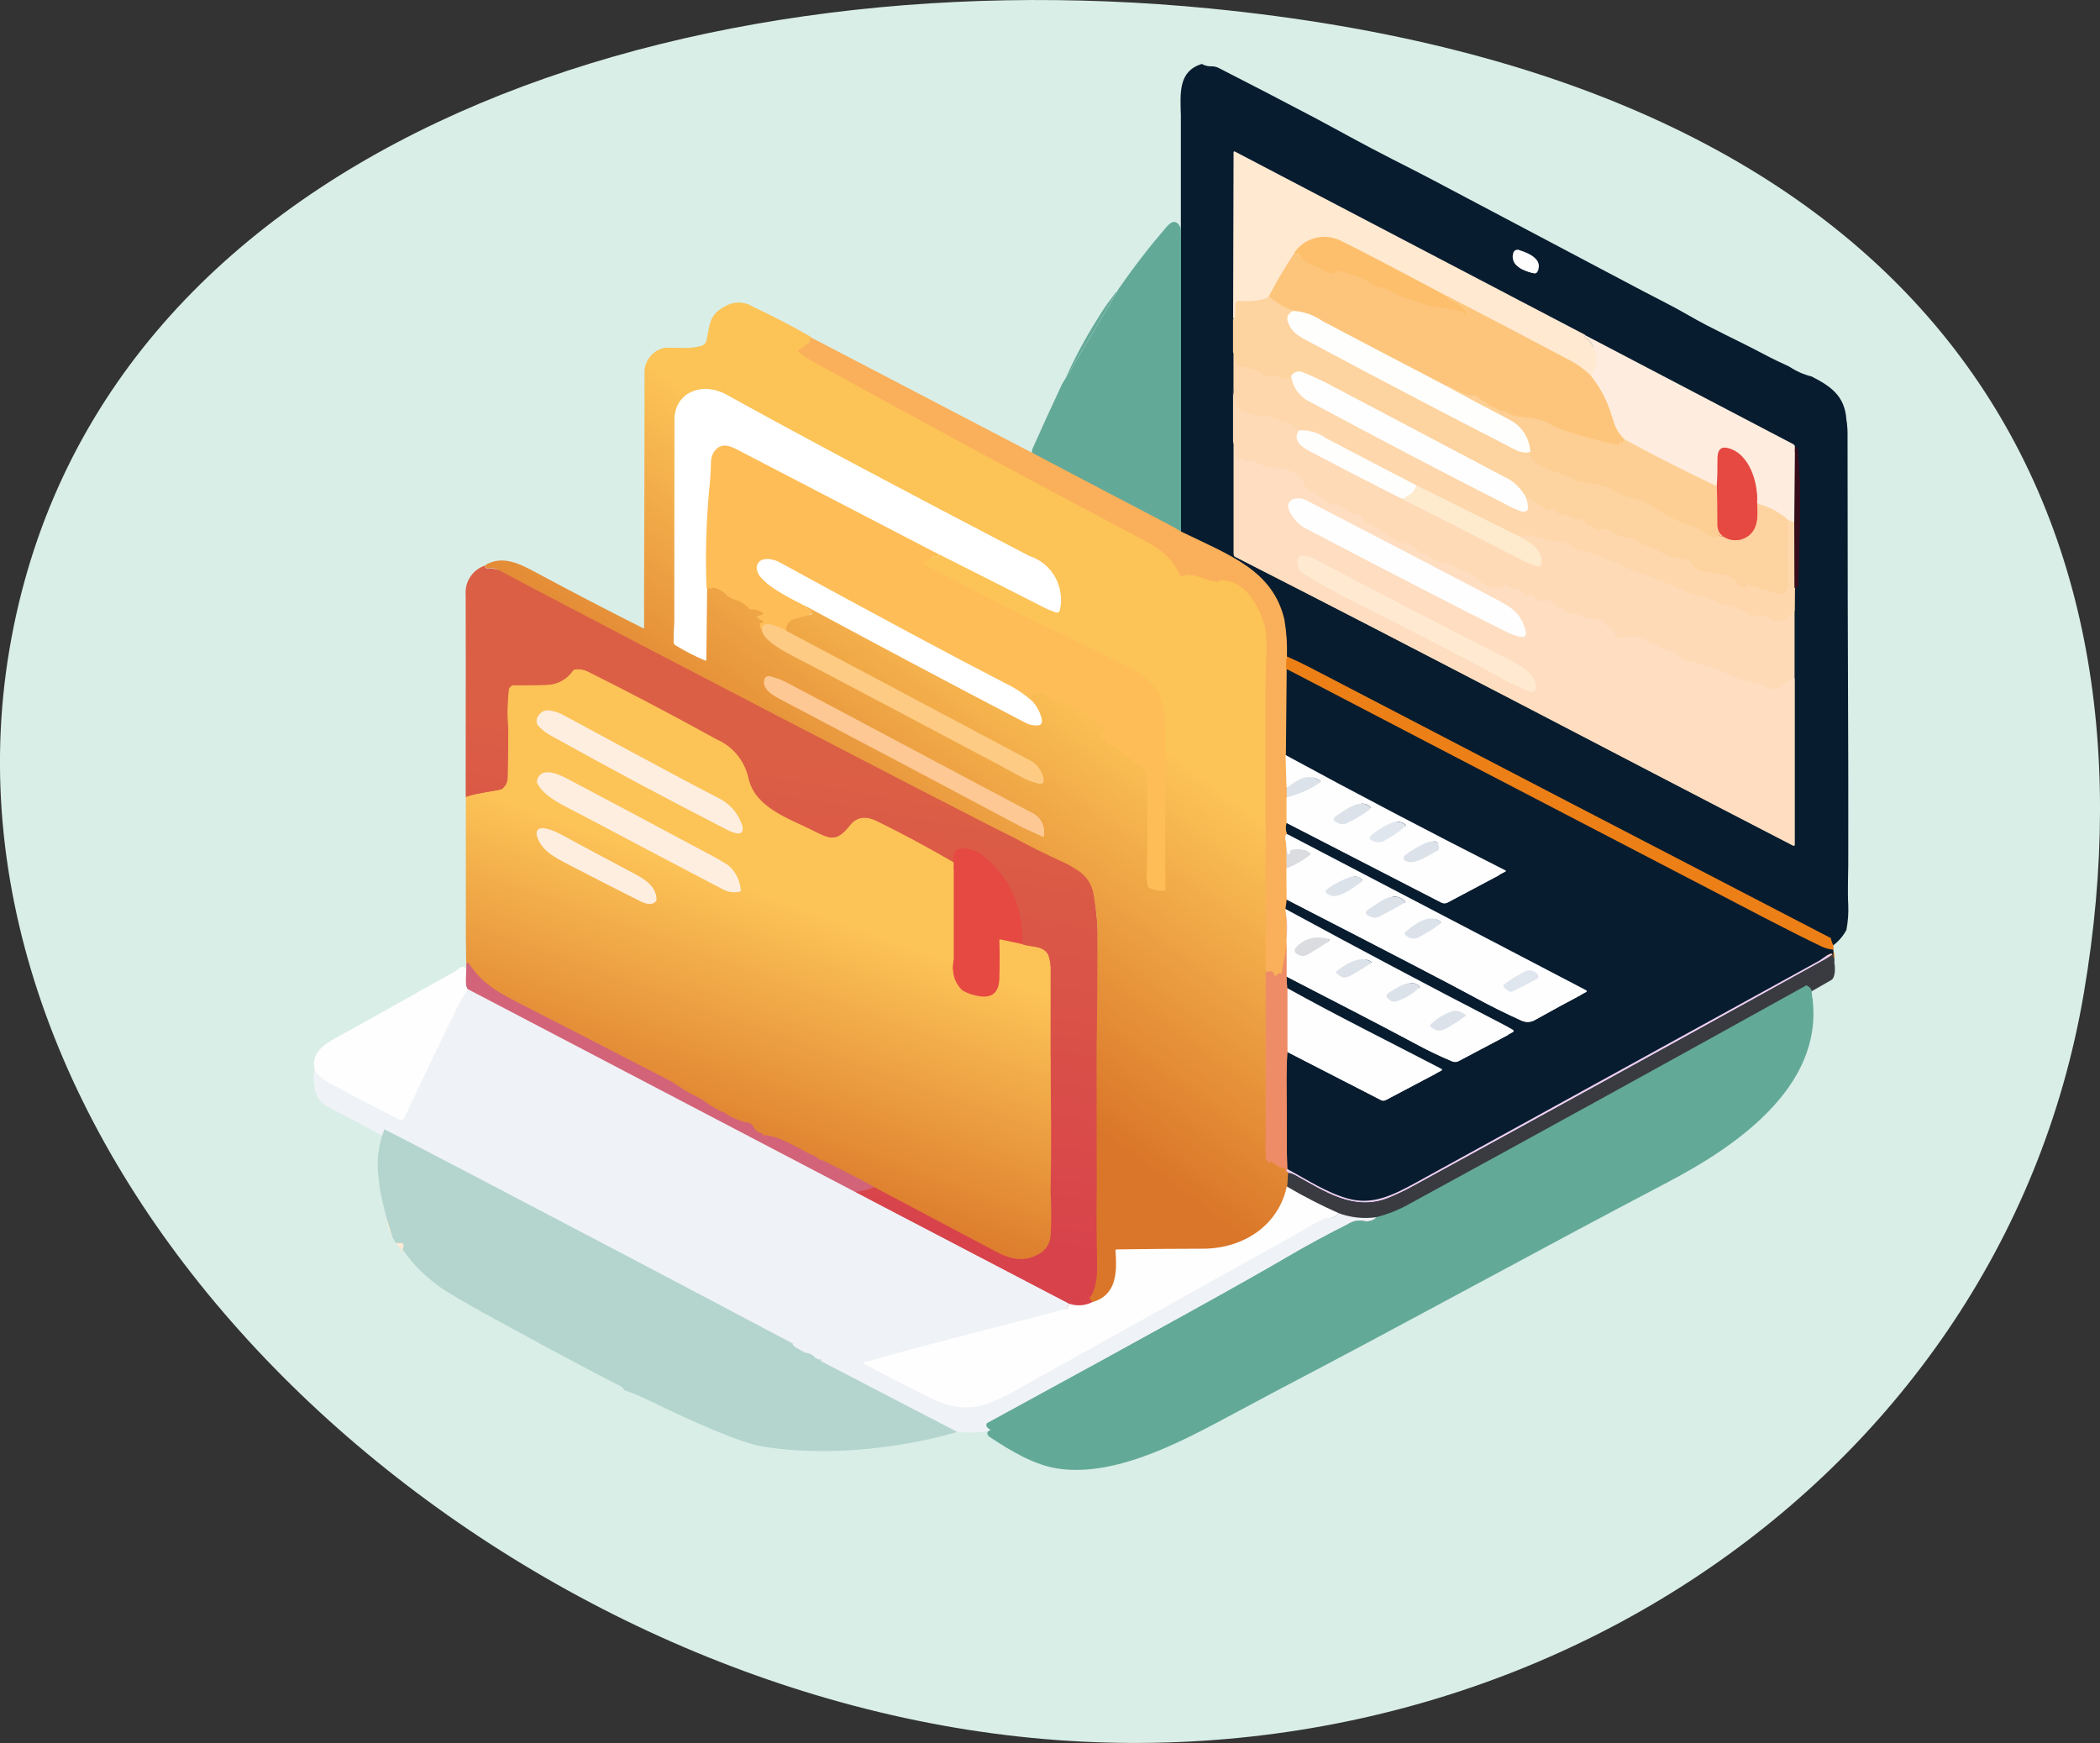 <?xml version="1.0" encoding="UTF-8"?>
<svg id="a" data-name="Layer 1" xmlns="http://www.w3.org/2000/svg" xmlns:xlink="http://www.w3.org/1999/xlink" viewBox="0 0 237.16 196.84">
  <rect x="0" y="0" width="237.16" height="196.84" fill="#333333" stroke="none"/>
  <defs>
    <linearGradient id="ay" x1="-387.99" y1="-553.45" x2="-387.83" y2="-553" gradientTransform="translate(25733.5 -36726.2) scale(66.12 -66.6)" gradientUnits="userSpaceOnUse">
      <stop offset="0" stop-color="#da7629"/>
      <stop offset="1" stop-color="#fcc357"/>
    </linearGradient>
    <linearGradient id="bl" x1="-388.14" y1="-551.96" x2="-388.05" y2="-551.35" gradientTransform="translate(27762.85 -45978.88) scale(71.31 -83.55)" gradientUnits="userSpaceOnUse">
      <stop offset="0" stop-color="#d8424b"/>
      <stop offset="1" stop-color="#db5f45"/>
    </linearGradient>
    <linearGradient id="bn" x1="-388.61" y1="-550.19" x2="-388.42" y2="-549.87" gradientTransform="translate(35339.89 -61991.11) scale(90.69 -112.87)" xlink:href="#ay"/>
    <linearGradient id="el" x1="-387.99" y1="-553.43" x2="-387.83" y2="-552.98" xlink:href="#ay"/>
    <linearGradient id="ey" x1="-388.14" y1="-551.95" x2="-388.05" y2="-551.34" xlink:href="#bl"/>
    <linearGradient id="fa" x1="-388.61" y1="-550.18" x2="-388.42" y2="-549.86" gradientTransform="translate(35339.89 -61991.11) scale(90.69 -112.87)" xlink:href="#ay"/>
  </defs>
  <path d="m1.07,73.31C10.61,17.15,75.2-5.07,136.66.96c81.09,7.96,108.21,55.01,98.68,111.17-9.53,56.16-66.61,93.32-127.49,82.98C46.97,184.78-8.46,129.48,1.07,73.31Z" style="fill: #d9eee7;"/>
  <g id="b" data-name="step02">
    <g id="c" data-name="files-laptop">
      <path id="d" data-name="Path 1140" d="m135.83,8.15c.35.2.75.29,1.15.27.27,0,.54.07.79.2,3.56,1.82,7.12,3.66,10.66,5.53,2.21,1.17,5.88,3.22,8.87,4.73,2.07,1.05,3.55,1.81,4.46,2.29,7.96,4.21,15.92,8.42,23.89,12.63,1.5.79,3.4,1.72,5.21,2.77,2.54,1.48,5.59,2.84,8.39,4.33.96.51,1.93.98,2.91,1.42.78.52,1.64.91,2.55,1.13,2.45,1.24,3.94,2.44,3.94,5.43,0,12.58.03,25.17.08,37.74,0,3.67.01,7.34,0,11.01,0,1.07-.09,3.03,0,4.56.04.95-.03,1.9-.21,2.83-.39.74-.96,1.38-1.65,1.86-19.67-10.2-39.34-20.42-58.98-30.64-.79-.41-1.62-.8-2.48-1.17.04-1.39-.06-2.79-.29-4.16-1.31-5.53-6.1-7.23-11.65-9.92V13.95c-.08-2.6-.26-4.96,2.33-5.79h.01Zm3.54,28.68v26.63c0,.14.07.28.2.34,21.15,10.76,42,21.76,63.02,32.62.06.03.12,0,.15-.05,0-.01.01-.03.01-.05v-26.22s.01-2.78.01-2.78c.28-.05.43-.17.43-.38.13-6.36.39-10.2-.05-15.25,0-.08-.04-.16-.1-.21-.06-.05-.13-.08-.21-.1,0-.15-.11-.28-.25-.33-7.82-4.09-15.64-8.19-23.45-12.28l-39.59-20.72s-.08,0-.11.03c0,.01,0,.03,0,.04l-.05,18.72h0Zm31.63-7.26c-.36,1.36,1.33,2.02,2.37,2.21.14.03.29-.04.36-.17.78-1.4-1.02-2.16-2.01-2.45-.25-.12-.55-.01-.67.24-.02.05-.04.11-.05.16h0Z" style="fill: #071c2f;"/>
      <path id="e" data-name="Path 1142" d="m179.12,38.77c-.06.22,0,.35.17.39.08.01.15.05.21.11.63.72.94,1.67.86,2.62,0,.14-.03.27-.09.39l-.47,1.11c-.68-.69-1.46-1.27-2.32-1.72-4.59-2.43-9.2-4.85-13.82-7.25-6.41-3.41-10.39-5.48-11.92-6.22-1.84-1.05-4.17-.54-5.4,1.17-1.1,1.65-2.11,3.36-3.02,5.12-1.03.37-2.13.49-3.21.36-.22-.03-.42.12-.46.33v.03l-.05,1.42c0,.08-.01.16-.06.23-.07.08-.13.07-.17-.04l.05-18.72s.03-.08.08-.08h0s.03,0,.04,0l39.59,20.72h0Z" style="fill: #ffe9d1;"/>
      <path id="f" data-name="Path 1143" d="m120.01,44.41c3.81.01,7.63,0,11.45-.07.24,0,.47-.18.3-.42-.05-.06-.13-.1-.21-.1l-11.14-.08" style="fill: #63a998;"/>
      <path id="g" data-name="Path 1144" d="m126.54,33.41c1.65-2.4,3.44-4.7,5.34-6.9.68-.77,1.21-.7,1.6.23v34.24c-.47-.3-.95-.58-1.44-.83-5.13-2.68-10.26-5.37-15.38-8.07-.03-.18,0-.37.08-.54,1.06-2.39,2.15-4.76,3.26-7.13l6.53-10.98h0Z" style="fill: #63a998;"/>
      <path id="h" data-name="Path 1145" d="m120.4,43.74c1.07-2.39,2.31-4.69,3.71-6.9.47-.78.98-1.54,1.54-2.26.16-.2.31-.42.45-.64,1.81.1,3.63.08,5.43-.05.08,0,.15-.05.2-.11.21-.3-.14-.41-.38-.41-1.59,0-3.2,0-4.83.05l-6.14,10.33h.01Z" style="fill: #63a998;"/>
      <path id="i" data-name="Path 1146" d="m163.68,34.42s-.03.07-.05.11c0,.07.03.13.1.15.68.23,1.3.61,1.8,1.12.59.86.43.94-.48.27-.07-.05-.15-.07-.23-.08-.77-.01-1.34-.31-2.12-.32-.95-.13-1.89-.39-2.77-.77-.55-.15-1.1-.33-1.65-.51-.89-.3-1.4-.94-2.5-1.02-.08,0-.16-.03-.23-.08-1.38-.95-2.97-1.56-4.62-1.8-.07,0-.12.04-.14.11-.09.61-1.62-.27-1.84-.49-.06-.06-.13-.1-.21-.11-.83-.14-1.54-.66-1.93-1.41-.02-.04-.07-.06-.12-.04,0,0,0,0,0,0,0,0-.01,0-.02.01-.27.26-.38.2-.34-.18,1.24-1.71,3.56-2.22,5.4-1.17,1.53.73,5.51,2.81,11.92,6.22h0Z" style="fill: #fdbf6c;"/>
      <path id="j" data-name="Path 1147" d="m173.36,31.78c-1.03-.19-2.73-.85-2.37-2.21.03-.27.27-.47.55-.45.06,0,.11.02.16.05.99.3,2.79,1.05,2.01,2.45-.07.13-.21.19-.36.17h0Z" style="fill: #fefefe;"/>
      <path id="k" data-name="Path 1148" d="m146.35,29.38c-.04.38.08.44.34.18.03-.04.09-.04.12,0,0,0,0,0,0,0,0,0,.01.01.01.02.38.75,1.1,1.27,1.93,1.41.08.02.15.06.21.11.23.22,1.75,1.11,1.84.49,0-.06.06-.11.12-.11,0,0,0,0,.01,0,1.66.24,3.24.86,4.62,1.8.07.04.15.07.23.08,1.11.08,1.61.72,2.5,1.02.55.18,1.09.35,1.65.51.88.38,1.81.64,2.77.77.77,0,1.34.3,2.12.32.08,0,.16.03.23.08.91.67,1.07.58.48-.27-.5-.51-1.12-.89-1.8-1.12-.06-.02-.1-.08-.1-.15,0-.04.02-.08.04-.11,4.62,2.4,9.22,4.81,13.82,7.25.85.45,1.64,1.03,2.32,1.72,1.42,1.6,1.93,3.28,2.65,5.47.25.63.63,1.2,1.12,1.67l-.18.48c-.03.09-.08.08-.13,0-.17-.29-.25-.27-.26.04,0,.06-.04.1-.09.11,0,0,0,0-.01,0h-.01c-2.04-.41-4.06-.95-6.03-1.6-.63-.19-1.22-.46-1.78-.8-1.43-.92-3.99-.52-4.8-1.27-.06-.06-.13-.09-.21-.09-.39-.01-.76-.15-1.06-.4-.07-.05-.14-.08-.22-.09-.61-.08-.72-.63-1.34-.77-.08-.02-.15-.06-.19-.13-.23-.34-.65-.52-1.05-.44-.08.01-.17,0-.24-.03-.65-.19-1.27-.48-1.84-.85-.06-.06-.12-.11-.19-.15l-.69-.14c-4.6-2.39-9.19-4.79-13.78-7.22-.96-.67-2.08-1.07-3.24-1.15-.58-.21-1.14-.48-1.68-.8-.38-.28-.79-.53-1.21-.74.92-1.76,1.93-3.46,3.02-5.12h0Z" style="fill: #fdc57b;"/>
      <path id="l" data-name="Path 1149" d="m143.33,34.5c.43.21.83.46,1.21.74.53.32,1.09.59,1.68.8-.5.11-.81.61-.7,1.1.02.09.05.17.1.25.45,1.2,1.4,1.6,2.8,2.36,7.6,4.07,15.24,8.07,22.92,12.01.5.26,1.08.33,1.64.2-.25.2-.29.36-.12.51.06.05.12.12.15.19.22.49,1.82,1.17,2.34,1.41,1.01.32,1.99.71,2.95,1.17.07.04.15.06.24.06.91.12,1.81.3,2.69.54.51.1.98.3,1.4.61,1,.65,2.51.74,3.61,1.34.43.24.85.51,1.24.8,1.37.84,2.84,1.51,4.37,1.99.64.25.99.81,1.73,1.02.08.02.16.02.24-.01l.39-.16c.07-.02.14,0,.18.06.08.08.18.09.31,0,.97.69,2.28.57,3.12-.27.86-.87.8-2.24.72-3.42,1.32.3,2.55.95,3.55,1.87-.17,2.35-.2,4.71-.08,7.06.1.54-.17,1.08-.66,1.33-.07.03-.16.04-.24.01l-3.71-1.11c-.11-.03-.14,0-.11.11.11.3.08.39-.11.25-.37-.01-.72-.21-.92-.53-1.14-1.68-4.32-.49-5.24-2.34-.03-.07-.1-.13-.17-.16-1.05-.34-2.52-.33-3.6-1.24-.06-.05-.14-.08-.22-.08-.61-.01-.97-.55-1.43-.49-.08,0-.15-.01-.21-.06-.97-.93-1.65-.64-2.76-1.07-.39-.14-.63-.51-1.09-.61-.55-.13-1.13.36-1.62-.38-.04-.06-.12-.08-.18-.05-.64.27-.58-.62-1.26-.75-.08,0-.16,0-.24.04-.18.07-.38,0-.47-.17-.04-.07-.11-.12-.19-.14l-1.12-.19c-.22-.03-.43-.15-.56-.33-.3-.42-.6-.51-.92-.24-.06.05-.13.06-.2.03-.14-.08-.26-.19-.35-.33-.04-.06-.11-.1-.19-.11-.57-.04-.83-.8-1.54-.9-.08,0-.14-.06-.17-.13-.09-.2-.23-.37-.41-.49-.39-.57-.89-1.06-1.46-1.45-6.85-3.62-13.7-7.23-20.55-10.85-.68-.36-1.62-.79-2.8-1.28-.48-.26-1.08-.1-1.38.36-.86.76-1.3-.03-2.05-.06-.36-.02-.72.04-1.06.17-.03.01-.07,0-.09-.04,0,0,0,0,0,0v-.03c.04-.51-1.02-.71-1.41-.84-.77-.26-1.84.05-1.78-1.29.04-.21-.03-.42-.18-.57v-3.85c.04.11.11.12.17.04.04-.07.07-.15.06-.23l.05-1.42c.01-.21.2-.38.41-.36,0,0,0,0,.01,0h.04c1.08.13,2.19.01,3.21-.36h.01Z" style="fill: #fdd39f;"/>
      <path id="m" data-name="Path 1150" d="m146.21,36.04c1.17.08,2.29.48,3.24,1.15,4.59,2.42,9.18,4.82,13.78,7.22,2.4,1.3,4.81,2.58,7.23,3.84,1.44.69,2.39,2.11,2.49,3.7-.55.13-1.13.06-1.64-.2-7.67-3.93-15.31-7.94-22.92-12-1.41-.75-2.35-1.16-2.8-2.36-.25-.45-.08-1.01.37-1.26.07-.04.15-.07.23-.09h0Z" style="fill: #fefefc;"/>
      <path id="n" data-name="Path 1152" d="m179.12,38.77c7.82,4.1,15.63,8.19,23.45,12.28.17.09.25.2.25.33l-.08,8.51c-.24-.03-.47-.12-.68-.25-1-.92-2.22-1.56-3.55-1.87.2-2.16-.78-5.65-3.27-6.26-1-.24-1.2.49-1.18,1.3.01.91-.01,1.91-.08,3-3.52-1.66-6.99-3.42-10.41-5.28-.49-.47-.87-1.04-1.12-1.67-.47-1.99-1.38-3.86-2.65-5.47l.47-1.11c.06-.12.09-.26.09-.39.07-.95-.24-1.9-.86-2.62-.06-.05-.13-.09-.21-.11-.17-.04-.24-.17-.17-.39h0Z" style="fill: #feedde;"/>
      <path id="o" data-name="Path 1153" d="m91.72,39.05l24.96,13.02c5.12,2.7,10.25,5.39,15.38,8.07.5.26.98.54,1.45.83,5.56,2.69,10.35,4.4,11.65,9.92.23,1.37.33,2.77.29,4.16-.12.54-.14,1.1-.04,1.65l-.09,9.49.11,3.68v3.96c-.15.41-.13.86.05,1.26-.35,0-.17.82-.11,1.02l.03,2.85.03,3.51-.14,1.08.11,1c.1,1.75-.03,3.5-.39,5.22-.09.32-.15.66-.17.99,0,.06-.05.11-.1.11,0,0,0,0-.01,0h-.01c-.19-.04-.31,0-.36.11-.02.07-.08.12-.15.14-.19.01-.28-.04-.27-.2.01-.07-.01-.15-.07-.2-.15-.11-.36-.15-.54-.08-.08.03-.16.03-.24,0-.03-.04-.06-.09-.07-.14l-.02-4.47v-19.34c.01-3.86-.05-7.73.08-11.59.07-1.01.04-2.02-.06-3.03-.36-1.83-1.77-4.73-3.7-5.34-.18-.05-1.46-.48-1.54-.17-.02.07-.08.12-.13.11-1.62-.16-2.85-1.24-4.21-.59-1.12-2.75-3.53-3.79-5.8-4.99-12.13-6.41-24.2-12.94-36.21-19.57-.43-.24-.83-.53-1.18-.87-.04-.04-.05-.1-.01-.14,0,0,0,0,.01-.01h.01s1.15-.84,1.15-.84c.06-.05.1-.12.1-.2,0-.16.08-.31.2-.42h0Z" style="fill: #faaf5a;"/>
      <path id="p" data-name="Path 1154" d="m139.37,40.68c.15.15.21.36.18.57-.06,1.33,1.01,1.03,1.78,1.29.39.13,1.46.33,1.41.84,0,.04.03.08.07.08h.03c.34-.13.7-.18,1.06-.17.75.04,1.18.82,2.05.06.15,1.26.93,2.36,2.07,2.92,8.5,4.55,15.77,8.36,21.82,11.42.67.39,1.37.72,2.1.97.53.14.77-.06.73-.61-.03-.54-.21-1.06-.52-1.49.18.12.32.29.41.49.03.07.1.12.17.13.72.11.98.86,1.54.9.08,0,.15.04.19.11.09.13.21.25.35.33.07.03.14.02.2-.03.32-.26.63-.18.92.24.13.18.34.3.56.33l1.12.19c.08.02.15.07.19.14.09.17.29.25.47.17.08-.03.15-.04.24-.04.68.13.62,1.02,1.26.75.07-.03.14,0,.18.05.49.74,1.08.25,1.62.38.46.11.71.47,1.09.61,1.11.42,1.78.14,2.76,1.07.06.05.14.08.21.06.46-.06.82.47,1.43.49.08,0,.16.03.22.08,1.08.91,2.55.89,3.6,1.24.08.02.14.08.17.16.92,1.86,4.1.65,5.24,2.34.19.32.54.52.92.53.18.14.21.06.11-.25-.04-.1,0-.14.11-.11l3.71,1.11c.08.02.16.02.24-.01.5-.24.77-.79.66-1.33-.12-2.35-.1-4.71.08-7.06.2.14.43.22.68.25l.02,7.44-.02,2.78c-.07-.3-.11-.32-.13-.06,0,.03,0,.03-.02,0l-.02-.04c-.03-.06-.06-.05-.09,0-.27.82-1.16,1.27-1.98,1-.14-.05-.28-.12-.41-.2-.63-.32-1.34-.45-2.05-.36-.08.02-.17,0-.24-.05-.75-.5-1.6-.84-2.49-.99-1.35-.14-1.98-1.18-3.33-1.15-.9-.23-1.78-.57-2.6-1.02-2.09-.85-4.2-1.66-6.32-2.42-.02,0-.04-.03-.04-.06v-.04c0-.05-.05-.1-.1-.11-.99-.36-1.71-.61-2.86-1.13-.74-.33-1.5-.19-2.18-.61-.45-.36-.98-.61-1.55-.73-1.68-.08-2.93-1.05-4.72-.66l-11.52-5.73c-3.42-1.77-6.83-3.54-10.24-5.34-.89-.63-1.96-.95-3.05-.9-.36-.7-3.04-1.42-3.83-1.68-.05-.02-.12-.01-.16.03l-.06.08c-.04.06-.11.09-.18.08-.69-.19-1.31-.45-2.01-.64-1.02-.29-1.11-1.79-1.21-2.48v-4.22h-.02Z" style="fill: #fed7ac;"/>
      <path id="q" data-name="Path 1155" d="m172.12,56.56c.31.44.5.96.52,1.49.04.55-.2.74-.73.61-.73-.25-1.43-.58-2.1-.97-6.05-3.06-13.32-6.87-21.82-11.42-1.14-.55-1.93-1.66-2.07-2.92.3-.46.9-.62,1.38-.36,1.18.49,2.12.92,2.8,1.28,6.85,3.62,13.7,7.23,20.55,10.85.58.38,1.07.88,1.46,1.45h0Z" style="fill: #fefefe;"/>
      <path id="r" data-name="Path 1156" d="m163.24,44.4l.69.14c.07.04.13.09.19.15.57.37,1.19.66,1.84.85.08.03.16.04.24.03.41-.08.82.1,1.05.44.04.07.11.11.19.13.62.14.74.7,1.34.77.08.01.15.04.22.09.3.25.67.39,1.06.4.08,0,.15.04.21.09.81.74,3.37.34,4.8,1.27.56.34,1.16.61,1.78.8,1.98.65,3.99,1.18,6.03,1.6.06,0,.11-.03.12-.08v-.02c0-.32.09-.33.26-.04.05.09.1.1.13,0l.18-.48c3.42,1.86,6.89,3.62,10.41,5.28.05,1.39.08,2.89.07,4.52.04.45.27.85.63,1.12-.13.08-.24.08-.31,0-.04-.06-.11-.08-.18-.06l-.39.16c-.07.03-.16.04-.24.01-.74-.2-1.09-.77-1.73-1.02-1.53-.49-3-1.16-4.37-1.99-.4-.29-.81-.56-1.24-.8-1.11-.61-2.61-.69-3.61-1.34-.42-.3-.89-.51-1.4-.61-.88-.24-1.78-.42-2.69-.54-.08,0-.16-.02-.24-.06-.96-.46-1.94-.85-2.95-1.17-.51-.24-2.12-.92-2.34-1.41-.04-.07-.09-.14-.15-.19-.17-.14-.13-.3.12-.51-.09-1.59-1.05-3.01-2.49-3.7-2.43-1.26-4.84-2.54-7.23-3.84v.02Z" style="fill: #fdcf94;"/>
      <path id="s" data-name="Path 1157" d="m116.29,63.67c2.61.81,4.14,3.51,3.48,6.16-.03.18-.2.3-.37.27,0,0,0,0,0,0-.02,0-.04,0-.05-.01-.46-.16-.91-.34-1.34-.56-3.92-2-7.85-3.99-11.79-5.97-7.36-3.83-14.72-7.65-22.08-11.47-1.27-.66-2.46-1.46-3.39-.08-.22.37-.32.79-.31,1.21-.02,1.04-.09,2.08-.21,3.11-.33,3.7-.42,7.41-.27,11.12l-.09,7.98s-.04.08-.08.08h-.03c-1.19-.5-2.33-1.09-3.43-1.77-.12-.07-.19-.2-.18-.34l.08-2.43c0-7.53,0-15.07.02-22.6,0-3.27,3.25-4.37,5.86-2.93,8.81,4.87,20.21,10.94,34.2,18.22h0Z" style="fill: #fff;"/>
      <path id="t" data-name="Path 1158" d="m139.37,44.9c.1.69.19,2.19,1.21,2.48.69.2,1.32.46,2.01.64.07,0,.14-.02.18-.08l.06-.08s.1-.05.16-.03c.79.26,3.47.99,3.83,1.68-.81,1.1.33,1.9,1.17,2.34,3.44,1.81,6.89,3.59,10.35,5.34,4.66,2.36,9.32,4.74,13.97,7.13.49.25,1,.43,1.54.55.14.03.27-.05.31-.19.42-1.52-1.37-2.62-2.52-3.21,1.8-.39,3.04.59,4.72.66.57.11,1.1.36,1.55.73.68.42,1.45.28,2.18.61,1.15.51,1.87.77,2.86,1.13.05.01.09.06.1.11v.04s.01.05.04.06c2.12.77,4.23,1.57,6.32,2.42.82.44,1.7.78,2.6,1.02,1.34-.03,1.97,1.01,3.33,1.15.89.15,1.74.49,2.49.99.07.04.15.05.24.04.7-.08,1.41.05,2.05.36.71.49,1.69.32,2.19-.4.09-.12.15-.26.2-.4.03-.06.06-.07.09,0l.02.04s.02.02.02,0c.02-.25.06-.23.13.06v7.5c-.24-.6-.46.35-1,.43-.08.01-.15.05-.2.11-1.21,1.4-2.06.11-3.28-.1-1.2-.2-2.36-.58-3.44-1.14-.64-.31-1.31-.57-1.99-.8-1.16-.49-2.59-.33-3.25-1.23-.05-.07-.11-.12-.19-.14-.52-.2-1.03-.39-1.54-.61-.4-.26-.84-.46-1.29-.61-.08-.01-.16-.05-.23-.09-.79-.55-1.79-.72-2.72-.48-.37.06-.74.03-1.09-.1-.07-.02-.11-.09-.11-.17.08-.45-.22-.88-.68-.96-.01,0-.03,0-.04,0-.08-.01-.15-.06-.2-.13-.28-.48-.8-.77-1.35-.75-.45.03-.91-.07-1.3-.3-.4-.22-.87-.3-1.32-.24-.11.01-.22-.02-.31-.09-.36-.33-.78-.58-1.25-.71-.08-.02-.16-.05-.22-.11l-.57-.55c-.13-.14-.34-.18-.51-.1-.55.26-1.04.08-1.46-.55-.1-.14-.3-.18-.44-.08,0,0-.01.01-.02.02-.24.2-.44.15-.61-.15-.15-.3-.44-.5-.77-.53-.44-.01-.87-.17-1.22-.45-.04-.05-.11-.05-.16,0,0,0,0,0,0,0-.85.83-2.38-.07-3.11-.71-.51-.47-1.13-.8-1.8-.98-.49-.12-.72-.42-1.08-.58-1.06-.43-1.88-.24-2.71-1.11-.17-.18-.43-.25-.67-.18-.08.02-.15-.01-.2-.08-.5-.74-1.34-1.17-2.24-1.16-.13,0-.26-.04-.37-.12-.99-.73-2.02-1.4-3.09-2-.33-.17-.65-.18-.71-.64-.02-.16-.14-.29-.3-.32-.74-.1-1.43-.42-1.99-.92-.26-.23-.62-.33-.96-.28-.08.02-.16,0-.24-.04l-2.64-1.67c-.25-.16-.45-.41-.55-.69-.55-1.37-1.23-1.37-2.46-1.67-.64-.04-1.27-.13-1.9-.24-.4-.16-.79-.37-1.14-.63-.06-.05-.14-.05-.21-.02-.4.18-.87.1-1.21-.19-.06-.05-.15-.05-.22-.02-.55.28-.24-.3-.54-.6-.06-.06-.11-.14-.12-.22l-.19-1.17v-5.89Z" style="fill: #fedab7;"/>
      <path id="u" data-name="Path 1159" d="m160.09,55.75c-.16.56-.58,1.01-1.13,1.22-.07.03-.12.09-.14.17-.03.11-.08.13-.15.08-.06-.05-.14-.07-.21-.06l-.13.04c-3.47-1.75-6.92-3.53-10.35-5.34-.83-.44-1.98-1.24-1.17-2.34,1.09-.05,2.16.26,3.05.9,3.4,1.79,6.82,3.57,10.24,5.34Z" style="fill: #fefefc;"/>
      <path id="v" data-name="Path 1160" d="m139.37,50.76l.19,1.17c.02.08.06.16.12.22.3.3-.01.88.54.6.07-.04.16-.03.22.02.33.29.8.37,1.21.19.07-.03.15-.02.21.02.35.26.73.47,1.14.63.63.12,1.26.2,1.9.24,1.23.31,1.9.31,2.46,1.67.1.28.29.53.55.69l2.64,1.67c.07.04.15.05.24.04.35-.05.7.05.96.28.56.49,1.25.81,1.99.92.16.03.28.16.3.32.06.46.39.48.71.64,1.07.6,2.11,1.27,3.09,2,.11.08.24.12.37.12.89-.01,1.73.42,2.24,1.16.05.06.12.09.2.08.24-.06.49.01.67.18.83.86,1.65.68,2.71,1.11.37.15.61.46,1.08.58.67.17,1.29.51,1.8.98.73.64,2.26,1.54,3.11.7.05-.04.12-.04.17,0,.35.28.78.44,1.22.45.33.03.62.23.77.53.17.3.36.36.61.15.13-.11.33-.1.44.03,0,0,0,0,0,0,0,0,.01.01.02.02.43.62.92.8,1.46.55.18-.07.38-.03.51.1l.57.55c.06.05.14.09.22.11.47.13.9.38,1.25.71.09.07.2.11.31.09.45-.07.92.01,1.32.24.39.23.85.33,1.3.3.55-.02,1.07.27,1.35.75.05.06.12.11.2.13.45.05.78.46.73.91,0,.02,0,.04,0,.06,0,.07.04.14.11.17.35.13.73.16,1.09.1.93-.24,1.93-.07,2.72.48.07.05.15.08.23.09.45.15.89.35,1.29.61.51.21,1.02.41,1.54.61.08.03.14.08.19.14.65.89,2.09.74,3.25,1.23.68.22,1.34.49,1.99.8,1.08.55,2.24.94,3.44,1.14,1.22.2,2.07,1.49,3.28.1.05-.06.12-.1.2-.11.54-.08.76-1.03,1-.43v18.72c0,.05-.03.1-.08.11,0,0-.01,0-.02,0-.02,0-.04,0-.05-.01-21.02-10.85-41.88-21.85-63.02-32.62-.13-.07-.21-.2-.21-.34v-12.71.04Zm6.31,7.73c.46,1.08,1.34,1.93,2.43,2.36,9.45,4.95,16.85,8.76,22.2,11.44.46.23.94.4,1.44.51.6.14.81-.11.63-.76-.58-2.08-1.76-2.65-3.83-3.74-6.99-3.67-13.99-7.32-21.01-10.95-.78-.4-2.35-.14-1.87,1.12h0Zm1.67,7.22c1.71,1.08,3.87,2.27,6.48,3.58,5,2.5,9.97,5.07,14.91,7.7,1.31.78,2.67,1.45,4.09,2.01.49.17.74,0,.74-.53,0-1.61-2.45-2.74-3.72-3.39-7.14-3.62-14.25-7.31-21.33-11.05-.48-.26-1.03-.38-1.58-.34-.08,0-.15.05-.17.13-.35.69-.09,1.53.58,1.9h0Z" style="fill: #feddc0;"/>
      <path id="w" data-name="Path 1161" d="m106.21,63.56c-.06.15-.23.23-.39.17-.07-.02-.15-.01-.22.02l-.92.49c-.36.19-.37.38-.02.55,5.25,2.68,10.48,5.52,15.85,7.97,2.18,1.08,4.37,2.17,6.56,3.25,2.93,1.44,4.58,3,4.62,6.4v19.07c-.63.12-1.28,0-1.84-.31-.07-.04-.12-.1-.14-.18-.12-.56-.16-1.13-.12-1.7.08-1.58.08-3.14.06-4.72,0-1.6.01-3.21.01-4.81,0-.88-.1-2.78-1.5-2.66-.05,0-.08-.03-.09-.08v-.02c.04-.21-.06-.36-.33-.42-.43-.14-.81-.39-1.11-.73-.36-.36-.13-.6-.81-.69-.25-.03-.5-.11-.72-.24-.07-.04-.12-.11-.14-.18-.05-.21-.21-.37-.42-.43-.08-.01-.15-.06-.18-.14-.14-.33.01-.52.49-.58.06,0,.1-.05.09-.11,0,0,0,0,0,0v-.02c-.06-.21-.17-.39-.33-.53-.81-.59-2.35-1.9-3.31-2.04-.08-.01-.15-.05-.2-.12-.13-.22-.41-.3-.63-.18-.01,0-.03.02-.04.03-.06.03-.13.01-.17-.04-.11-.19-.35-.26-.55-.15,0,0,0,0,0,0-.06.03-.08.01-.08-.05.02-.09,0-.19-.04-.27-.05-.06-.13-.08-.2-.08h-.74c-.07-.02-.11-.09-.11-.16h0c.02-.16-.06-.31-.2-.39-.56-.43-1.35-.35-1.81.17-.04.05-.04.12,0,.17h0c.09.08.16.2.19.32-.87-.79-1.84-1.44-2.89-1.96-5.9-3.04-14.46-7.63-25.7-13.77-.72-.39-2.13-.66-2.49.27-.7,1.8,4.12,3.96,5.32,4.62.15.23.37.41.62.52.07.04.11.1.12.17.01.07.05.14.09.2.02.03.02.06,0,.09,0,0-.02.01-.03.01-.68.13-1.3.36-1.99.55-.58.14-.96.69-.89,1.28-.52-.24-3.18-1.66-2.65.3-.1-.15-.58-1.27-.17-1.19.06.02.13,0,.16-.07.04-.15-.04-.22-.24-.21-.07,0-.13-.04-.16-.11-.04-.12-.15-.22-.28-.24-.09-.02-.09-.04-.01-.07l.52-.18c.26-.08.27-.19.05-.33-.36-.24-.8-.35-1.23-.3-.08,0-.15-.02-.2-.08-.42-.52-1-.88-1.65-1.03-.35-.09-.66-.27-.91-.53-.39-.43-.92-.72-1.5-.82-.08-.01-.16.02-.22.08-.05.07-.14.08-.21.04-.02-.02-.04-.04-.05-.07-.02-.04-.07-.05-.11-.03,0,0-.01.01-.02.02l-.09.14c-.15-3.71-.05-7.42.28-11.12.12-1.03.19-2.07.21-3.11-.01-.43.1-.85.31-1.21.93-1.38,2.11-.58,3.39.08,7.36,3.82,14.72,7.64,22.08,11.47l.02-.02Z" style="fill: #febd56;"/>
      <path id="x" data-name="Path 1162" d="m202.83,51.39c.08.02.15.05.21.1.06.05.1.13.1.21.44,5.04.18,8.89.05,15.25,0,.2-.14.33-.43.38l-.02-7.44.08-8.51h0Z" style="fill: #360c1b;"/>
      <path id="y" data-name="Path 1163" d="m198.53,57.78c.08,1.18.14,2.55-.72,3.42-.83.84-2.15.95-3.12.27-.36-.27-.58-.68-.63-1.12,0-1.63-.01-3.13-.07-4.52.07-1.09.09-2.09.08-3-.01-.82.18-1.55,1.18-1.3,2.49.61,3.48,4.1,3.27,6.26h0Z" style="fill: #e64842;"/>
      <path id="z" data-name="Path 1164" d="m160.09,55.75l11.53,5.73c1.15.58,2.93,1.68,2.52,3.21-.04.14-.17.22-.31.19-.53-.11-1.05-.3-1.54-.55-4.65-2.4-9.3-4.77-13.97-7.13l.13-.04c.08-.01.15,0,.21.06.08.05.12.02.15-.08.02-.07.07-.14.14-.17.55-.21.96-.66,1.13-1.22Z" style="fill: #feeacd;"/>
      <path id="aa" data-name="Path 1165" d="m148.1,60.85c-1.09-.43-1.96-1.28-2.43-2.36-.49-1.26,1.08-1.52,1.87-1.12,7.01,3.62,14.01,7.27,21.01,10.95,2.07,1.09,3.25,1.65,3.83,3.74.17.64-.03.89-.63.76-.5-.11-.98-.29-1.44-.51-5.35-2.68-12.75-6.49-22.2-11.44Z" style="fill: #fefefe;"/>
      <path id="ab" data-name="Path 1166" d="m147.34,65.71c-.68-.37-.94-1.21-.58-1.9.03-.08.09-.13.17-.13.55-.04,1.1.08,1.58.34,7.08,3.74,14.19,7.43,21.33,11.05,1.28.64,3.72,1.77,3.72,3.39,0,.52-.25.7-.74.53-1.41-.56-2.78-1.23-4.09-2.01-4.94-2.63-9.91-5.2-14.91-7.7-2.62-1.3-4.78-2.5-6.48-3.58h0Z" style="fill: #ffe9d1;"/>
      <path id="ac" data-name="Path 1167" d="m116.73,80.12c.49.56.85,1.23,1.03,1.95.13.47-.05.73-.53.77-.5.02-1-.1-1.44-.36-8.31-4.33-16.58-8.73-24.83-13.18-1.2-.65-6.03-2.82-5.32-4.62.37-.93,1.77-.67,2.49-.27,11.23,6.14,19.8,10.73,25.7,13.77,1.05.51,2.02,1.17,2.89,1.96h0Z" style="fill: #fff;"/>
      <path id="ad" data-name="Path 1168" d="m88.88,72.13l27.73,14.74c.65.41,1.12,1.06,1.32,1.8.17.63-.06.86-.69.71-.63-.16-1.23-.4-1.8-.71-2.22-1.22-4.46-2.42-6.71-3.59-5.7-3.04-11.41-6.06-17.12-9.07-1.82-.96-4.66-2.22-5.37-3.59-.52-1.96,2.12-.53,2.65-.3v.02Z" style="fill: #fdcb83;"/>
      <path id="ae" data-name="Path 1169" d="m145.44,75.06c.86.37,1.69.76,2.48,1.17,19.65,10.23,39.31,20.45,58.99,30.65-.05.04,0,.23.13.55.13.22.17.49.13.74-.45-.03-.89-.15-1.3-.33-4.12-1.98-8.68-4.41-12.8-6.55-15.85-8.23-31.69-16.48-47.52-24.74-.14-.07-.18,0-.14.18-.1-.55-.08-1.11.04-1.65h0Z" style="fill: #ec8017;"/>
      <path id="af" data-name="Path 1170" d="m207.15,108.17v.57h-.11c-.04-.43-1.33.59-1.43.65-15.18,8.35-30.35,16.71-45.53,25.05-2.71,1.49-4.97,2.61-7.74,1.84-2.39-.67-4.63-2.15-6.86-3.34-.11-2.96-.03-5.66-.08-8.89-.02-1.43,0-2.86.09-4.31l10.57,5.43c.17.08.36.08.53,0l6.25-3.3c.15-.08.16-.17,0-.24-5.79-3.02-11.66-5.92-17.38-9.1l-.08-1.31c4.96,2.57,9.95,5.11,14.87,7.75,1.24.67,2.52,1.27,3.82,1.82.26.12.56.1.8-.04l6.03-3.19c.2-.11.2-.21.01-.33-.4-.24-.81-.46-1.22-.67-8.18-4.24-16.32-8.56-24.42-12.96l.14-1.08c11.6,5.97,18.66,9.64,21.18,11.01,1.76.96,3.55,1.85,5.38,2.68.51.22,1.1.17,1.56-.13,1.85-1.04,3.74-2.07,5.67-3.08.16-.08.16-.17,0-.25l-33.73-17.62c-.18-.4-.2-.85-.06-1.26l17.48,9c.21.11.47.11.68,0l6.57-3.49c.08-.04.08-.08,0-.13-8.39-4.25-16.66-8.59-24.82-13.02l.09-9.49c-.04-.19,0-.25.14-.18,15.84,8.26,31.68,16.51,47.52,24.74,4.12,2.14,8.68,4.57,12.8,6.55.41.18.85.3,1.3.33l-.04-.02Z" style="fill: #071c2f;"/>
      <path id="ag" data-name="Path 1171" d="m102.81,85.34c4.61,2.46,9.22,4.9,13.84,7.35,1.05.48,1.6,1.65,1.3,2.77l-2.4-1.1c-9.12-4.86-18.25-9.69-27.4-14.5-.7-.36-2.05-1.15-1.76-2.15.04-.29.31-.49.6-.45.04,0,.08.02.12.03.68.17,1.34.42,1.96.75,4.59,2.43,9.17,4.87,13.74,7.3h-.01Z" style="fill: #fdc893;"/>
      <path id="ah" data-name="Path 1172" d="m83.92,94.11c.44,1.68-1.47.66-1.98.39-6.64-3.41-13.22-6.93-19.75-10.57-.41-.24-.79-.53-1.13-.86-.4-.31-.47-.89-.16-1.3.01-.02.03-.03.04-.05.23-.41.69-.65,1.16-.59.57.06,1.13.24,1.64.51,9.8,5.31,15.62,8.42,17.47,9.35,1.29.62,2.27,1.73,2.72,3.08v.02Z" style="fill: #fdcb89;"/>
      <path id="ai" data-name="Path 1173" d="m145.3,86.2c8.16,4.43,16.44,8.77,24.82,13.02.08.04.08.08,0,.13l-6.57,3.49c-.21.11-.47.11-.68,0l-17.48-9v-2.89c1.36-.33,2.65-.9,3.81-1.68.04-.03.05-.09.02-.14,0,0-.01-.02-.03-.03-1.43-.92-2.39-.24-3.8.77l-.11-3.68.02.02Zm6.05,7.71c.25.1.53.09.77-.01.93-.43,1.82-.95,2.65-1.55.1-.07.13-.22.06-.33l-.05-.04c-1.05-.87-2.68.31-3.7,1.02-.69.49-.29.71.27.91h0Zm3.62,1.88c.42.25.92.29,1.37.11.89-.47,1.73-1.03,2.49-1.69.04-.03.04-.08.02-.12,0,0,0,0,0,0,0,0-.01-.01-.02-.02-.43-.37-1.04-.47-1.56-.24-.85.36-1.65.85-2.35,1.46-.13.11-.14.3-.04.43.02.03.06.06.09.08h0Zm4.03,2.43c1.15.3,2.48-.82,3.53-1.29.08-.04.1-.24.06-.48-.25-1.52-3.29.68-3.84,1.06-.07.04-.12.12-.13.2-.04.26.09.43.38.51h0Z" style="fill: #fefeff;"/>
      <path id="aj" data-name="Path 1175" d="m83.76,101.59c-.69.19-1.43.1-2.05-.25-5.3-2.77-10.6-5.56-15.89-8.37-1.54-.82-4.32-1.98-5.05-3.62-.04-.08-.05-.16-.03-.24.36-1.75,2.49-.75,3.46-.24,5.19,2.74,10.36,5.5,15.53,8.27.91.46,1.79.96,2.65,1.51.85.74,1.35,1.81,1.38,2.93h0Z" style="fill: #fdc893;"/>
      <path id="ak" data-name="Path 1176" d="m145.42,90.96v-1.07c1.42-1.01,2.37-1.68,3.8-.77.05.03.06.09.03.14,0,0-.01.02-.03.03-1.16.77-2.45,1.34-3.8,1.68h0Z" style="fill: #dce2e9;"/>
      <path id="al" data-name="Path 1177" d="m151.35,93.92c-.56-.21-.96-.43-.27-.91,1.02-.71,2.65-1.9,3.7-1.02.1.08.11.23.03.33l-.04.04c-.83.6-1.71,1.12-2.65,1.55-.25.11-.52.11-.77.01h0Z" style="fill: #dce2e9;"/>
      <path id="am" data-name="Path 1178" d="m154.97,95.8c-.15-.08-.2-.26-.13-.4,0,0,0,0,0-.01.02-.03.05-.06.08-.09.7-.6,1.5-1.09,2.35-1.46.52-.23,1.13-.14,1.56.24.04.02.06.08.03.12,0,0,0,0,0,0,0,0-.01.01-.02.02-.77.65-1.6,1.22-2.49,1.69-.45.18-.96.14-1.37-.11h0Z" style="fill: #e0e6ee;"/>
      <path id="an" data-name="Path 1179" d="m74.25,102.62c-.49.68-1.37.32-1.97.01-2.65-1.33-5.3-2.69-7.94-4.06-1.58-.82-3.2-1.63-3.63-3.39-.12-1.48,2.19-.33,2.86.03,2.48,1.34,4.97,2.67,7.46,3.99,1.36.72,3.31,1.58,3.23,3.42h0Z" style="fill: #fac595;"/>
      <path id="ao" data-name="Path 1180" d="m145.47,95.11l33.73,17.62c.16.08.16.17,0,.25-1.93,1.02-3.82,2.04-5.67,3.08-.47.3-1.05.35-1.56.13-1.83-.82-3.62-1.71-5.38-2.68-2.52-1.38-9.58-5.05-21.18-11.01l-.03-3.51c.96-.38,1.87-.89,2.69-1.52.04-.03.05-.08.03-.12,0,0,0,0,0,0,0,0-.01-.01-.02-.02-.61-.48-1.42-.62-2.15-.39-.07.02-.12.09-.12.17,0,.24-.08.33-.22.29-.07-.03-.12-.1-.12-.18l-.11-1.07c-.06-.2-.24-1.01.11-1.02h0Zm4.61,6.81c1.02.67,2.69-.65,3.65-1.31.36-.24.24-.46-.33-.65-.25-.09-.53-.09-.79,0-.9.32-1.75.76-2.54,1.3-.33.22-.33.45,0,.67h0Zm4.66,2.46c.8.37,1.07.05,1.73-.28.77-.39,1.54-.81,2.29-1.25.04-.03.06-.08.04-.13,0,0,0-.01-.01-.02-1.38-1.3-2.87.11-4.09.89-.46.3-.45.56.05.79h0Zm4.09,2.14c.4.41,1.03.51,1.53.24.86-.47,1.69-.99,2.49-1.55.05-.03.06-.09.03-.14,0,0,0,0,0,0,0,0-.01-.01-.02-.02-1.31-1.02-2.99.25-4.02,1.14-.1.08-.11.23-.03.32,0,0,0,0,0,0,0,0,.01.01.02.02h0Zm11.11,5.92c.4.42.74.55,1.02.42.92-.46,1.84-.93,2.75-1.42.13-.07.18-.23.11-.36,0,0,0,0,0,0,0-.01-.02-.03-.03-.04-.32-.49-.95-.66-1.47-.39-.83.41-1.62.9-2.36,1.46-.1.08-.12.22-.04.32,0,0,.01.01.01.02h0Z" style="fill: #fefeff;"/>
      <path id="ap" data-name="Path 1181" d="m159,98.22c-.24-.03-.41-.24-.38-.48,0-.01,0-.02,0-.03.02-.08.06-.15.13-.2.55-.39,3.59-2.58,3.84-1.06.04.24.01.44-.06.48-1.05.48-2.38,1.59-3.53,1.29h0Z" style="fill: #dce2e9;"/>
      <path id="aq" data-name="Path 1182" d="m145.36,96.13l.11,1.07c0,.08.05.15.12.18.14.04.21-.05.22-.29,0-.08.05-.14.12-.17.74-.23,1.54-.08,2.15.39.04.03.05.08.03.12,0,0,0,0,0,0,0,0-.01.01-.02.02-.82.62-1.73,1.13-2.69,1.52l-.03-2.85Z" style="fill: #dadce0;"/>
      <path id="ar" data-name="Path 1183" d="m115.53,107.54l-2.43-.52c-.05,0-.11.02-.12.08v.02c.05,1.45.05,2.89,0,4.34-.06,1.69-.95,2.32-2.68,1.89-.52-.11-1.02-.3-1.49-.57-.93-.89-1.31-2.21-1-3.46v-11.02c-.52-2.27,2.24-1.61,3.17-.87,3.15,2.37,4.87,6.19,4.56,10.12h0Z" style="fill: #e64842;"/>
      <path id="as" data-name="Path 1184" d="m150.08,101.92c-.34-.22-.34-.44,0-.67.79-.54,1.64-.98,2.54-1.3.25-.09.53-.09.79,0,.57.2.68.42.33.65-.96.66-2.63,1.98-3.65,1.31h0Z" style="fill: #dce2e9;"/>
      <path id="at" data-name="Path 1185" d="m154.74,104.38c-.5-.24-.51-.49-.05-.79,1.22-.77,2.71-2.18,4.09-.89.04.04.04.1,0,.14,0,0-.01.01-.02.01-.75.44-1.52.86-2.29,1.25-.66.33-.93.65-1.73.28h0Z" style="fill: #dce2e9;"/>
      <path id="au" data-name="Path 1186" d="m145.28,103.57c8.1,4.4,16.24,8.72,24.42,12.95.41.21.82.43,1.22.67.19.11.19.22-.01.33l-6.03,3.19c-.24.14-.54.16-.8.04-1.3-.55-2.58-1.15-3.82-1.82-4.92-2.64-9.9-5.18-14.87-7.75v-6.62l-.12-1h.02Zm4.95,3.48c-1.32-.56-2.85-.19-3.77.9-.24.34-.16.6.24.78.36.19.79.16,1.14-.05l2.4-1.46s.05-.08.03-.13c0-.01-.02-.02-.03-.03h0Zm.8,3.74c.69.7,1.1.61,1.93.12.59-.36,1.21-.72,1.84-1.08.26-.14.25-.28-.01-.4-1.27-.58-2.75.41-3.74,1.18-.05.04-.06.11-.02.16,0,0,0,0,0,0h0s0,0,0,0Zm6.05,3.09c.21.16.49.2.74.11.95-.32,1.83-.84,2.56-1.52.05-.04.06-.12.01-.17h0c-.98-.96-2.56.23-3.47.77-.36.21-.3.49.16.81h0Zm4.62,3.01c.43.42,1.07.51,1.6.24.79-.44,1.55-.92,2.29-1.44.05-.03.07-.1.03-.15,0,0,0,0,0,0,0-.02-.02-.03-.04-.04-.52-.3-.89-.55-1.52-.33-.89.31-1.7.8-2.38,1.45-.07.07-.08.19,0,.26l.02.02h0Z" style="fill: #fefeff;"/>
      <path id="av" data-name="Path 1187" d="m145.39,104.57v6.62l.08,1.31v7.22c-.07,1.45-.1,2.89-.08,4.31.04,3.24-.02,5.94.08,8.89-.07.09-.08.22-.02.32-.14.08-.2.02-.18-.18.01-.1-.06-.19-.15-.2h-.01c-.49-.08-.94-.31-1.29-.66-.12-.1-.29-.09-.39.02-.08.09-.14.05-.14-.14,0-.05-.06-.1-.13-.11-.24-.04-.14-3.02-.15-4.54v-13.1l.02-3.84c0,.05.03.1.07.14.07.04.16.04.24,0,.18-.06.38-.03.54.08.06.05.08.13.07.2-.01.15.08.21.27.2.05,0,.11-.06.15-.14.05-.11.17-.14.36-.11.06.01.11-.02.13-.08,0,0,0,0,0,0h0c.02-.35.07-.68.17-1.01.36-1.71.49-3.47.39-5.21v.02Z" style="fill: #ee8c67;"/>
      <path id="aw" data-name="Path 1188" d="m158.83,106.51c-.1-.08-.11-.23-.03-.32,0,0,0,0,0,0,0,0,.01-.01.02-.02,1.04-.89,2.71-2.16,4.02-1.14.04.03.05.1.02.14,0,0,0,0,0,0,0,0-.01.01-.02.02-.8.56-1.63,1.08-2.49,1.55-.5.28-1.13.18-1.53-.24h0Z" style="fill: #dce2e9;"/>
      <path id="ax" data-name="Path 1189" d="m150.23,107.05s.06.08.04.13c0,.01-.01.02-.03.03l-2.4,1.46c-.34.22-.78.24-1.14.05-.4-.18-.49-.44-.24-.78.93-1.08,2.45-1.44,3.77-.89Z" style="fill: #dadce0;"/>
      <path id="az" data-name="Path 1190" d="m118.74,135.52l.06-3.78v-3.78l-.04-4.98v-2.33l-.02-.51c.02-3.18.02-6.35.01-9.54.04-.61-.04-1.23-.24-1.81-.55-1.14-1.93-.86-2.99-1.25l-2.43-.52h-.02c-.06,0-.1.04-.1.1.05,1.45.04,2.89,0,4.34-.06,1.69-.95,2.32-2.68,1.89-.52-.11-1.02-.3-1.49-.57-.93-.89-1.31-2.21-1-3.46v-11.02c-2.83-1.65-5.71-3.2-8.63-4.64-1.29-.64-2.31-.49-3.06.45-1.62,2.03-2.24,1.56-4.5.45-2.62-1.3-6.18-2.49-6.94-5.67-.41-2-1.76-3.67-3.63-4.48-5.34-2.94-10.2-5.5-14.59-7.67-.45-.21-.95-.28-1.44-.2-.08.01-.15.06-.2.12-.67.99-1.79,1.59-2.99,1.61-1.19.03-2.38.04-3.57.04-.34-.04-.65.2-.7.54,0,.02,0,.05,0,.07-.17,1.49-.18,2.99-.04,4.49,0,.9-.02,2.66-.08,5.29.01.54-.25,1.06-.7,1.36-.7.18-3.65.58-4.01.9v15.81l.04,3.21c-.03-.19.01-.3.12-.31.08,0,.16.04.2.11,1.64,2.48,3.74,3.47,6.59,4.92,5.34,2.73,10.68,5.47,16.01,8.23.78.4,1.52,1.04,2.36,1.46.74.37,1.22.63,1.44.77.67.52,1.4.96,2.16,1.32.08,0,.16.02.23.07.77.54,1.63.92,2.54,1.13.33,0,.64.19.77.49.17.37.51.63.91.7.07.01.12.07.12.14,0,.12.08.15.2.1,1.65.14,3.09,1.05,5.23,2.18.22.11.58.12.79.43.04.07.11.11.19.13.32.09.63.22.93.37,1.78.89,3.55,1.8,5.3,2.75,4.17,2.21,8.33,4.42,12.49,6.62,1.94,1.02,3.75,2.2,5.98.99.86-.41,1.41-1.27,1.44-2.22.09-1.62.08-3.24-.01-4.85v.03Zm-.24-11.35s-.01.03-.02.04h0s.02-.02.03-.04Zm-7.26-10.29s.01.02.02.03c0,0-.01-.02-.02-.03Zm-.9,9.79h0Zm.08-.03s-.01,0-.01,0c.01,0,.02-.02.03-.04,0,0,0,.01-.01.03Zm-7.98-13.04s.01,0,.01,0c-.01,0-.02.02-.02.04,0-.01,0-.02,0-.03Zm-37.39-17.1v.02s-.01.01-.01.02c0-.01.01-.03.01-.05Zm-3.39-1.04s-.02,0-.03,0c0,0,0-.01,0-.01.02,0,.02.02.04.02Zm.33-7.34s.01-.03.01-.04h0s0,.03-.01.05h0Zm17.82,19.53s0,.03.02.04h0s-.01-.02-.02-.03h0Zm-21.45-20.13s-.01.01-.02.01h-.01s.03,0,.04-.01Zm-5.45,8.16s0,.04,0,.05v-.02s0-.02,0-.03h0Zm65.37,42.19h.05s.02,0,.02,0c-.02,0-.04-.01-.07-.01h0Z" style="fill: url(#ay);"/>
      <path id="ba" data-name="Path 1191" d="m207.04,108.72c-.35.27-.73.52-1.12.72-15.38,8.52-30.79,17-46.22,25.44-.9.49-1.83.93-2.77,1.32-3.94,1.59-7.29-.77-10.58-2.57-.25-.14-.53-.23-.81-.26l-.08-.11c-.05-.1-.05-.23.02-.32,2.22,1.19,4.47,2.68,6.86,3.34,2.77.77,5.03-.35,7.74-1.84,15.18-8.35,30.35-16.7,45.53-25.05.11-.06,1.39-1.08,1.43-.66h0Z" style="fill: #ebceef;"/>
      <path id="bb" data-name="Path 1192" d="m207.04,108.72h.11c.13.46.13,1.69-.32,1.95-.9.51-1.8,1.02-2.69,1.54-14.91,8.29-29.85,16.51-44.82,24.68-1.18.66-2.44,1.16-3.75,1.5-1.45.21-2.93.05-4.3-.46-2-.89-3.95-1.89-5.84-3l.1-1.55c.28.04.56.13.81.26,3.29,1.8,6.64,4.16,10.58,2.57.95-.38,1.88-.82,2.77-1.32,15.43-8.44,30.83-16.92,46.22-25.44.4-.21.77-.45,1.12-.72h0Z" style="fill: #393b40;"/>
      <path id="bc" data-name="Path 1193" d="m151.03,110.79s-.05-.12,0-.17h0c.99-.78,2.47-1.77,3.74-1.19.26.12.27.26.01.4-.64.36-1.25.71-1.84,1.08-.82.5-1.23.58-1.93-.12h0Z" style="fill: #dce2e9;"/>
      <path id="bd" data-name="Path 1194" d="m98.84,134.98c-.69.27-1.41.45-2.14.53l-43.73-22.89c-.44-.23-.22-1.79-.21-2.27v-.38c-.03-.19.01-.3.12-.31.08,0,.16.04.2.11,1.64,2.48,3.74,3.47,6.59,4.92,5.34,2.73,10.68,5.48,16.01,8.24.78.4,1.52,1.04,2.36,1.46.74.37,1.22.63,1.44.77.67.52,1.4.96,2.16,1.32.08,0,.16.02.23.07.77.54,1.63.92,2.54,1.13.33,0,.64.19.77.49.17.37.51.63.91.7.07.01.12.07.12.14,0,.12.08.15.2.1,1.65.14,3.09,1.05,5.23,2.18.22.11.58.12.79.43.04.07.11.11.19.13.32.09.63.22.93.37,1.78.89,3.55,1.8,5.3,2.75h-.01Z" style="fill: #d36378;"/>
      <path id="be" data-name="Path 1195" d="m52.76,110.37c0,.49-.24,2.04.21,2.27,0,.16-.07.3-.2.39-.07.04-.13.1-.18.17-.34.52-.64,1.07-.9,1.63-2.05,4.17-4.02,8.29-5.91,12.35-.1.21-.35.3-.56.2,0,0,0,0,0,0h0c-2.9-1.46-5.66-2.91-8.29-4.35-.51-.31-.94-.74-1.27-1.24-.57-2.24,1.49-3.16,3.33-4.18,4.2-2.33,8.4-4.67,12.59-7.04.01,0,.17-.13.47-.35.19-.17.49-.16.66.03.03.04.06.08.08.12h-.02Z" style="fill: #fefefe;"/>
      <path id="bf" data-name="Path 1196" d="m169.95,112.43c-.09-.09-.09-.23,0-.33,0,0,.01-.01.02-.01.74-.56,1.53-1.04,2.36-1.46.52-.27,1.15-.1,1.47.39.1.11.09.28-.03.38,0,0,0,0,0,0-.01.01-.03.02-.04.03-.92.49-1.84.97-2.75,1.42-.28.14-.62,0-1.02-.42Z" style="fill: #e0e6ee;"/>
      <path id="bg" data-name="Path 1197" d="m157.07,113.87c-.46-.33-.51-.6-.16-.81.91-.55,2.49-1.72,3.47-.77.05.05.05.12,0,.17h0c-.73.69-1.61,1.21-2.56,1.52-.25.09-.53.04-.74-.11h0Z" style="fill: #dce2e9;"/>
      <path id="bh" data-name="Path 1198" d="m204.14,112.21c.34.19.52.38.55.57,1.27,10.08-8.95,16.86-16.4,20.76-14.63,7.67-29.09,15.66-43.73,23.32-.14.08-1.62.86-4.45,2.37-5.8,3.09-13.68,7.63-20.59,6.63-2.7-.39-5.39-2.01-7.72-3.56-.33-.22-.39-.46-.17-.71,18.19-9.91,29.41-16.12,33.66-18.63,2.37-1.39,4.79-2.71,7.26-3.93.45-.25.97-.33,1.48-.24.54.17,1.14.01,1.52-.41,1.31-.33,2.57-.83,3.75-1.5,14.97-8.17,29.91-16.4,44.82-24.68h.01Z" style="fill: #63a998;"/>
      <path id="bi" data-name="Path 1199" d="m145.48,112.51c5.72,3.18,11.58,6.08,17.38,9.1.15.08.15.16,0,.24l-6.25,3.3c-.17.09-.37.09-.53,0l-10.57-5.43v-7.22s-.02,0-.02,0Z" style="fill: #fefeff;"/>
      <path id="bj" data-name="Path 1200" d="m52.97,112.64l43.72,22.89,24.2,12.64c-.13.08-.21.22-.21.37,0,.07-.04.14-.11.16-7.59,2.08-15.16,3.86-22.81,6.06-.16.04-.17.11-.02.19,1.44.78,2.91,1.55,4.4,2.3,3.73,1.87,5.68,3.2,9.07,2.32,1.42-.49,2.78-1.13,4.06-1.91,10.4-5.8,20.81-11.59,31.22-17.38,1.07-.68,2.19-1.29,3.34-1.83.08-.03.16-.04.24-.02.47.09.94-.11,1.2-.51,1.37.51,2.85.67,4.3.46-.39.41-.98.57-1.52.41-.51-.09-1.03,0-1.48.24-2.47,1.23-4.89,2.54-7.26,3.93-4.25,2.51-15.47,8.72-33.66,18.63-2.33.45-4.74.12-6.86-.95-5.04-2.67-10.08-5.33-15.13-7.99-12.2-6.47-24.43-12.9-36.67-19.3-5.3-2.77-8.45-4.4-9.46-4.9-2.11-1.15-4.24-2.28-6.39-3.39-1.27-.55-1.92-1.97-1.49-3.29.32.51.75.93,1.27,1.24,2.63,1.44,5.39,2.89,8.29,4.35.21.11.46.02.57-.19,0,0,0,0,0,0h0c1.9-4.07,3.87-8.19,5.91-12.36.27-.56.57-1.1.9-1.63.05-.07.11-.12.18-.17.13-.09.2-.24.2-.39h0Z" style="fill: #eff2f6;"/>
      <path id="bk" data-name="Path 1201" d="m161.69,116.88c-.08-.06-.1-.18-.04-.26,0,0,0,0,0,0,0,0,.01-.01.02-.02.68-.64,1.49-1.14,2.38-1.45.62-.22.99.03,1.52.33.06.03.08.1.05.16,0,.02-.02.03-.04.04-.74.52-1.5,1-2.29,1.44-.53.28-1.17.18-1.6-.24h0Z" style="fill: #dce2e9;"/>
      <path id="bm" data-name="Path 1202" d="m123.96,142.72c-.06-2.43-.07-4.84-.03-7.27l-.02-16.07c.08-4.68.11-9.37.08-14.05-.06-1.29-.21-2.57-.47-3.83-.3-1.05-1.02-1.94-1.99-2.46-.43-.3-.9-.56-1.39-.77-1.93-.88-3.82-1.82-5.68-2.83-1.26-.61-4.83-2.43-10.73-5.48-10.62-5.48-21.22-10.99-31.81-16.52-8.34-4.36-13.41-7.02-15.2-7.99-.51-.26-1.09-.39-1.67-.35-.07,0-.12-.06-.13-.12,0-.07-.04-.13-.08-.18-1.38.48-2.27,1.83-2.15,3.29.02,2.68.01,10.22,0,22.62l.02.25c.36-.33,3.31-.72,4.01-.9.45-.3.72-.82.7-1.36.05-2.63.08-4.39.08-5.29-.14-1.49-.12-3,.04-4.49,0-.34.27-.62.61-.62.03,0,.06,0,.09,0,1.19,0,2.38,0,3.57-.04,1.2-.01,2.31-.61,2.99-1.61.05-.06.12-.11.2-.12.49-.09.99-.02,1.44.2,4.39,2.18,9.25,4.73,14.59,7.67,1.87.81,3.22,2.48,3.63,4.48.77,3.18,4.33,4.38,6.94,5.67,2.26,1.11,2.87,1.58,4.5-.45.74-.93,1.76-1.08,3.06-.45,2.93,1.44,5.81,2.98,8.64,4.64-.53-2.27,2.23-1.61,3.16-.87,3.15,2.37,4.87,6.19,4.56,10.12,1.05.39,2.43.11,2.99,1.25.2.58.28,1.2.24,1.81,0,3.18,0,6.35-.01,9.54l.02.51v2.34l.04,4.98v3.78l-.06,3.78c.1,1.62.1,3.24.01,4.85-.03.95-.58,1.81-1.44,2.22-2.24,1.21-4.04.04-5.98-.99-4.16-2.2-8.33-4.41-12.49-6.62-.69.27-1.41.45-2.14.53l24.2,12.64c.84.27,1.74.21,2.53-.18l-.26-.33c-.04-.07-.03-.15.01-.21.89-1.21.82-3.29.78-4.73h0Zm-5.05-25.7s-.03,0-.04.01c.01,0,.02-.01.04-.01h0Zm-.08.1s.01-.02.02-.04c-.01.02-.02.03-.02.05h0Z" style="fill: url(#bl);"/>
      <path id="bo" data-name="Path 1203" d="m145.46,133.24c-.14.08-.2.02-.18-.18h0c0-.11-.07-.2-.17-.21-.49-.08-.94-.31-1.29-.66-.12-.1-.29-.09-.39.02-.08.09-.14.04-.14-.14,0-.05-.06-.1-.13-.11-.24-.04-.14-3.02-.15-4.54v-13.1l.02-3.84-.02-4.47v-19.35c.01-3.86-.05-7.73.08-11.59.07-1.01.04-2.02-.06-3.03-.36-1.83-1.77-4.73-3.7-5.34-.18-.05-1.46-.48-1.54-.17-.02.07-.08.12-.13.11-1.62-.16-2.85-1.24-4.21-.59-1.12-2.75-3.53-3.79-5.8-4.99-12.13-6.41-24.2-12.94-36.21-19.57-.43-.24-.83-.53-1.18-.87h-.01c-.03-.07-.02-.13.03-.17l1.15-.83c.06-.05.1-.12.1-.2,0-.16.08-.31.2-.42-2.14-1.24-4.34-2.38-6.58-3.43-.97-.62-2.21-.64-3.19-.04-1.83.96-1.68,2.11-2.07,3.83-.06.31-.29.55-.59.62-1.46.42-2.69.14-4.15.22-1.41.29-2.38,1.59-2.26,3.02,0,7.9-.02,15.8-.05,23.7v4.93s-.05.04-.08.03c-4.06-2.04-8.06-4.12-12.02-6.25-1.92-1.03-3.88-2.08-5.87-.87.04.05.07.12.08.18.01.07.06.11.13.12.58-.03,1.15.09,1.67.35,1.8.96,6.86,3.63,15.2,7.99,10.59,5.53,21.19,11.04,31.81,16.53,5.89,3.04,9.47,4.87,10.73,5.48,1.87,1.01,3.76,1.95,5.68,2.83.48.22.95.47,1.39.77.97.51,1.69,1.4,1.99,2.46.25,1.26.4,2.54.47,3.83.03,4.68,0,9.37-.08,14.05l.02,16.07c-.04,2.43-.03,4.84.03,7.27.04,1.44.11,3.52-.78,4.73-.05.06-.06.15-.01.21l.26.33c2.85-.8,2.82-3.44,2.66-5.85h0c0-.07.05-.12.11-.12,3.25-.05,6.5-.07,9.76-.08,4.41,0,8.52-2.49,9.48-7.03l.1-1.55-.08-.11h0Zm-10.79-51.15v-.04h.01s-.01.02-.01.04Zm.04-.08s.02-.01.03-.01c-.01,0-.02,0-.03.01Zm-4.37,30.69h-.04s.02,0,.03,0h.01Zm-.06-.01s0-.02-.01-.02c0,0,0,.02.01.02h0Zm-44.19-41.44c.06.02.13,0,.16-.07.04-.15-.04-.22-.24-.21-.07,0-.13-.04-.16-.11-.04-.12-.15-.22-.28-.24-.09-.02-.09-.04-.01-.07l.52-.17c.26-.08.27-.19.05-.33-.36-.24-.8-.35-1.23-.3-.08,0-.15-.02-.2-.08-.42-.52-1-.88-1.65-1.03-.35-.09-.66-.27-.91-.53-.39-.43-.92-.72-1.5-.82-.08,0-.16.02-.21.08-.05.07-.14.08-.21.04-.02-.02-.04-.04-.05-.07,0,0-.01-.01-.02-.02-.03-.03-.08-.02-.1.01,0,0,0,0,0,0l-.09.14-.09,7.98v.03s-.06.06-.1.05c0,0,0,0-.01,0-1.19-.5-2.33-1.09-3.43-1.77-.12-.07-.19-.2-.18-.34l.08-2.43c0-7.53,0-15.07.02-22.6,0-3.27,3.25-4.37,5.86-2.93,8.81,4.87,20.21,10.94,34.2,18.22,2.61.81,4.14,3.51,3.48,6.16,0,.02,0,.04-.01.05-.06.17-.25.26-.43.2-.46-.16-.91-.34-1.34-.56-3.92-2-7.85-3.99-11.79-5.97-.06.15-.23.23-.39.17-.07-.02-.15-.01-.22.02l-.92.49c-.36.19-.37.38-.02.55,5.25,2.68,10.48,5.52,15.85,7.97,2.18,1.08,4.37,2.17,6.56,3.25,2.93,1.44,4.58,3,4.62,6.4v19.07c-.63.12-1.28,0-1.84-.31-.07-.04-.12-.1-.14-.18-.12-.56-.16-1.13-.12-1.7.08-1.58.08-3.14.06-4.72,0-1.6.01-3.21.01-4.81,0-.88-.1-2.78-1.5-2.66h-.02s-.07-.04-.06-.09c0,0,0,0,0-.01.04-.21-.06-.36-.33-.42-.43-.14-.81-.39-1.11-.73-.36-.36-.13-.6-.81-.69-.25-.03-.5-.11-.72-.24-.07-.04-.12-.11-.14-.18-.05-.21-.21-.37-.42-.43-.08-.01-.15-.06-.18-.14-.14-.33.01-.52.49-.58h.02c.05-.02.08-.08.06-.14-.06-.21-.17-.39-.33-.53-.81-.59-2.35-1.9-3.31-2.04-.08-.01-.15-.05-.2-.12-.13-.22-.41-.3-.63-.18-.01,0-.03.02-.04.03-.06.03-.13.01-.17-.04-.11-.19-.35-.26-.55-.15,0,0,0,0,0,0-.06.03-.08.01-.08-.05.02-.09,0-.19-.04-.27-.05-.06-.13-.08-.2-.08h-.74c-.06,0-.11-.08-.11-.16.02-.16-.06-.31-.2-.39-.56-.43-1.35-.35-1.81.17h0c-.04.05-.04.13.01.17,0,0,0,0,0,0,.09.08.16.2.19.32.49.56.85,1.23,1.03,1.95.13.47-.05.73-.53.77-.5.02-1-.1-1.44-.36-8.31-4.33-16.58-8.73-24.83-13.18.15.23.37.41.62.52.07.04.11.1.12.17.01.07.05.14.09.2,0,0,.01.02.01.03,0,.03-.01.07-.04.08-.68.13-1.3.36-1.99.55-.58.14-.96.69-.89,1.28l27.73,14.74c.65.41,1.12,1.06,1.32,1.8.17.63-.06.86-.69.7-.63-.16-1.23-.39-1.8-.7-2.22-1.22-4.46-2.42-6.71-3.59-5.7-3.03-11.41-6.05-17.13-9.06-1.82-.96-4.66-2.22-5.37-3.59-.1-.15-.58-1.27-.17-1.19l.02-.02Zm29.47,23.11c-9.12-4.86-18.25-9.69-27.4-14.5-.7-.36-2.05-1.15-1.76-2.15.04-.29.31-.49.6-.45.04,0,.08.02.12.03.68.17,1.34.42,1.96.75,4.59,2.43,9.17,4.87,13.74,7.3,4.61,2.46,9.22,4.9,13.84,7.35,1.05.48,1.6,1.65,1.3,2.77l-2.4-1.1h-.01Z" style="fill: url(#bn);"/>
      <path id="bp" data-name="Path 1204" d="m145.43,134.92c1.89,1.11,3.84,2.11,5.84,3-.26.4-.73.6-1.2.51-.08-.01-.17,0-.24.02-1.15.54-2.26,1.15-3.34,1.83-10.41,5.78-20.81,11.58-31.22,17.38-1.28.78-2.64,1.42-4.06,1.91-3.39.89-5.34-.45-9.07-2.32-1.49-.75-2.96-1.52-4.4-2.3-.15-.08-.14-.14.02-.19,7.65-2.21,15.21-3.98,22.81-6.06.07-.03.11-.09.11-.16,0-.15.08-.29.21-.37.84.27,1.74.21,2.53-.18,2.85-.8,2.82-3.44,2.66-5.85,0-.06.04-.12.1-.12,0,0,0,0,0,0h0c3.25-.05,6.5-.07,9.76-.08,4.41,0,8.52-2.49,9.48-7.03h0Z" style="fill: #fefefe;"/>
      <path id="bq" data-name="Path 1205" d="m60.78,89.36c-.04-.08-.05-.16-.03-.24.36-1.75,2.49-.75,3.46-.24,5.19,2.74,10.36,5.5,15.53,8.27.91.46,1.79.96,2.65,1.51.85.74,1.35,1.81,1.38,2.93-.69.19-1.43.1-2.05-.25-5.3-2.77-10.6-5.56-15.89-8.37-1.54-.82-4.32-1.98-5.05-3.62h0Z" style="fill: #feeee0;"/>
      <path id="br" data-name="Path 1206" d="m60.92,81.74c.23-.41.69-.65,1.16-.59.58.06,1.13.24,1.64.52,9.8,5.31,15.62,8.42,17.47,9.35,1.29.62,2.27,1.73,2.72,3.08.44,1.68-1.47.66-1.98.39-6.64-3.41-13.22-6.93-19.75-10.57-.41-.24-.79-.53-1.13-.86-.4-.31-.47-.89-.16-1.3.01-.02.03-.03.04-.05h0Z" style="fill: #feeee0;"/>
      <path id="bs" data-name="Path 1207" d="m63.55,95.21c2.48,1.34,4.97,2.67,7.46,3.99,1.36.72,3.31,1.58,3.23,3.42-.49.68-1.37.32-1.97.01-2.65-1.33-5.3-2.69-7.94-4.06-1.58-.82-3.2-1.63-3.63-3.39-.12-1.47,2.19-.33,2.86.03Z" style="fill: #feeee0;"/>
      <g id="bt" data-name="Group 1764">
        <path id="bu" data-name="Path 1208" d="m46.91,142.9c-.35-.39-.69-.79-1.01-1.21.32.42.65.82,1.01,1.21Z" style="fill: none;"/>
        <path id="bv" data-name="Path 1209" d="m43.67,137.55c-.14-.52-.27-1.03-.39-1.52.11.49.24.99.39,1.52Z" style="fill: none;"/>
        <path id="bw" data-name="Path 1210" d="m43.17,135.58c-.04-.17-.07-.33-.11-.49.03.16.07.33.11.49Z" style="fill: none;"/>
        <path id="bx" data-name="Path 1211" d="m48.01,143.98c-.37-.34-.73-.69-1.06-1.06.34.37.69.73,1.06,1.06Z" style="fill: none;"/>
        <path id="by" data-name="Path 1212" d="m70.22,156.62l-.16-.14c.06.04.11.09.16.14Z" style="fill: none;"/>
        <path id="bz" data-name="Path 1213" d="m49.21,144.98c-.32-.24-.62-.5-.92-.77.3.26.61.52.92.77Z" style="fill: none;"/>
        <path id="ca" data-name="Path 1214" d="m70.55,157h0c-.04-.06-.09-.13-.14-.19.05.06.1.12.14.19Z" style="fill: none;"/>
        <path id="cb" data-name="Path 1215" d="m74.37,158.74c1.88,0,3.76,0,5.64-.04.38,0,.88-.19.17-.51l-6.9-.04c.39.2.75.39,1.08.6h.01Z" style="fill: none;"/>
        <path id="cc" data-name="Path 1216" d="m70.23,156.62l.17.17c-.05-.06-.11-.12-.17-.17Z" style="fill: none;"/>
        <path id="cd" data-name="Path 1217" d="m44.33,139.73h-.17c.17.21.33.43.49.64h.08c-.14-.21-.27-.42-.39-.64h0Z" style="fill: none;"/>
        <path id="ce" data-name="Path 1218" d="m70.02,156.45s-.1-.07-.16-.1c.05.03.11.06.16.1Z" style="fill: none;"/>
        <path id="cf" data-name="Path 1221" d="m70.41,156.81l-.02-.02s.02.02.02.02Z" style="fill: #feead4;"/>
        <path id="cg" data-name="Path 1222" d="m70.06,156.48s-.03-.02-.04-.03c.01,0,.03.02.04.03Z" style="fill: #feead4;"/>
        <path id="ch" data-name="Path 1223" d="m43.28,136.04c-.04-.15-.08-.31-.11-.46.03.15.07.3.11.46Z" style="fill: #feead4;"/>
        <path id="ci" data-name="Path 1224" d="m45.49,140.95c.15-.16.15-.42-.01-.58h-.75c.11.16.22.32.35.47.26.31.54.59.84.86h0c-.14-.18-.29-.36-.42-.55-.04-.06-.04-.14,0-.2Z" style="fill: #feead4;"/>
        <path id="cj" data-name="Path 1226" d="m43.06,135.09c-.07-.35-.14-.7-.19-1.02.05.33.11.68.19,1.02Z" style="fill: #feead4;"/>
        <path id="ck" data-name="Path 1227" d="m50.58,145.91c-.47-.29-.92-.6-1.36-.93.43.33.89.64,1.36.93Z" style="fill: #feead4;"/>
        <path id="cl" data-name="Path 1228" d="m48.29,144.23c-.09-.08-.19-.16-.28-.24.09.08.19.16.28.24Z" style="fill: #feead4;"/>
        <path id="cm" data-name="Path 1229" d="m43.67,137.55c.05.77.27,1.51.66,2.18h0c-.25-.77-.46-1.49-.66-2.18Z" style="fill: #feead4;"/>
        <path id="cn" data-name="Path 1230" d="m46.95,142.92l-.02-.02.02.02Z" style="fill: #feead4;"/>
      </g>
    </g>
  </g>
  <g id="co" data-name="step02">
    <g id="cp" data-name="files-laptop">
      <path id="cq" data-name="Path 1140" d="m135.72,7.22c.35.2.75.29,1.15.27.27,0,.54.07.79.2,3.56,1.82,7.12,3.66,10.66,5.53,2.21,1.17,5.88,3.22,8.87,4.73,2.07,1.05,3.55,1.81,4.46,2.29,7.96,4.21,15.92,8.42,23.89,12.63,1.5.79,3.4,1.72,5.21,2.77,2.54,1.48,5.59,2.84,8.39,4.33.96.51,1.93.98,2.91,1.42.78.52,1.64.91,2.55,1.13,2.45,1.24,3.94,2.44,3.94,5.43,0,12.58.03,25.17.08,37.74,0,3.67.01,7.34,0,11.01,0,1.07-.09,3.03,0,4.56.04.95-.03,1.9-.21,2.83-.39.74-.96,1.38-1.65,1.86-19.67-10.2-39.34-20.42-58.98-30.64-.79-.41-1.62-.8-2.48-1.17.04-1.39-.06-2.79-.29-4.16-1.31-5.53-6.1-7.23-11.65-9.92V13.02c-.08-2.6-.26-4.96,2.33-5.79h.01Zm3.54,28.68v26.63c0,.14.07.28.2.34,21.15,10.76,42,21.76,63.02,32.62.06.03.12,0,.15-.05,0-.01.01-.03.01-.05v-26.22s.01-2.78.01-2.78c.28-.05.43-.17.43-.38.13-6.36.39-10.2-.05-15.25,0-.08-.04-.16-.1-.21-.06-.05-.13-.08-.21-.1,0-.15-.11-.28-.25-.33-7.82-4.09-15.64-8.19-23.45-12.28l-39.59-20.72s-.08,0-.11.03c0,.01,0,.03,0,.04l-.05,18.72h0Zm31.63-7.26c-.36,1.36,1.33,2.02,2.37,2.21.14.03.29-.04.36-.17.78-1.4-1.02-2.16-2.01-2.45-.25-.12-.55-.01-.67.24-.02.05-.04.11-.05.16h0Z" style="fill: #071c2f;"/>
      <path id="cr" data-name="Path 1142" d="m179.01,37.85c-.06.22,0,.35.17.39.08.01.15.05.21.11.63.72.94,1.67.86,2.62,0,.14-.03.27-.09.39l-.47,1.11c-.68-.69-1.46-1.27-2.32-1.72-4.59-2.43-9.2-4.85-13.82-7.25-6.41-3.41-10.39-5.48-11.92-6.22-1.84-1.05-4.17-.54-5.4,1.17-1.1,1.65-2.11,3.36-3.02,5.12-1.03.37-2.13.49-3.21.36-.22-.03-.42.12-.46.33v.03l-.05,1.42c0,.08-.01.16-.06.23-.07.08-.13.07-.17-.04l.05-18.72s.03-.08.08-.08h0s.03,0,.04,0l39.59,20.72h0Z" style="fill: #ffe9d1;"/>
      <path id="cs" data-name="Path 1143" d="m119.91,43.48c3.81.01,7.63,0,11.45-.07.24,0,.47-.18.3-.42-.05-.06-.13-.1-.21-.1l-11.14-.08" style="fill: #63a998;"/>
      <path id="ct" data-name="Path 1144" d="m126.43,32.49c1.65-2.4,3.44-4.7,5.34-6.9.68-.77,1.21-.7,1.6.23v34.24c-.47-.3-.95-.58-1.44-.83-5.13-2.68-10.26-5.37-15.38-8.07-.03-.18,0-.37.08-.54,1.06-2.39,2.15-4.76,3.26-7.13l6.53-10.98h0Z" style="fill: #63a998;"/>
      <path id="cu" data-name="Path 1145" d="m120.29,42.82c1.07-2.39,2.31-4.69,3.71-6.9.47-.78.98-1.54,1.54-2.26.16-.2.31-.42.45-.64,1.81.1,3.63.08,5.43-.05.08,0,.15-.05.2-.11.21-.3-.14-.41-.38-.41-1.59,0-3.2,0-4.83.05l-6.14,10.33h.01Z" style="fill: #63a998;"/>
      <path id="cv" data-name="Path 1146" d="m163.57,33.5s-.03.07-.05.11c0,.07.03.13.1.15.68.23,1.3.61,1.8,1.12.59.86.43.94-.48.27-.07-.05-.15-.07-.23-.08-.77-.01-1.34-.31-2.12-.32-.95-.13-1.89-.39-2.77-.77-.55-.15-1.1-.33-1.65-.51-.89-.3-1.4-.94-2.5-1.02-.08,0-.16-.03-.23-.08-1.38-.95-2.97-1.56-4.62-1.8-.07,0-.12.04-.14.11-.09.61-1.62-.27-1.84-.49-.06-.06-.13-.1-.21-.11-.83-.14-1.54-.66-1.93-1.41-.02-.04-.07-.06-.12-.04,0,0,0,0,0,0,0,0-.01,0-.02.01-.27.26-.38.2-.34-.18,1.24-1.71,3.56-2.22,5.4-1.17,1.53.73,5.51,2.81,11.92,6.22h0Z" style="fill: #fdbf6c;"/>
      <path id="cw" data-name="Path 1147" d="m173.25,30.86c-1.03-.19-2.73-.85-2.37-2.21.03-.27.27-.47.55-.45.06,0,.11.02.16.05.99.3,2.79,1.05,2.01,2.45-.07.13-.21.19-.36.17h0Z" style="fill: #fefefe;"/>
      <path id="cx" data-name="Path 1148" d="m146.24,28.46c-.04.38.08.44.34.18.03-.04.09-.04.12,0,0,0,0,0,0,0,0,0,.01.01.01.02.38.75,1.1,1.27,1.93,1.41.08.02.15.06.21.11.23.22,1.75,1.11,1.84.49,0-.06.06-.11.12-.11,0,0,0,0,.01,0,1.66.24,3.24.86,4.62,1.8.07.04.15.07.23.08,1.11.08,1.61.72,2.5,1.02.55.18,1.09.35,1.65.51.88.38,1.81.64,2.77.77.77,0,1.34.3,2.12.32.08,0,.16.03.23.08.91.67,1.07.58.48-.27-.5-.51-1.12-.89-1.8-1.12-.06-.02-.1-.08-.1-.15,0-.04.02-.08.04-.11,4.62,2.4,9.22,4.81,13.82,7.25.85.45,1.64,1.03,2.32,1.72,1.42,1.6,1.93,3.28,2.65,5.47.25.63.63,1.2,1.12,1.67l-.18.48c-.03.09-.08.08-.13,0-.17-.29-.25-.27-.26.04,0,.06-.04.1-.09.11,0,0,0,0-.01,0h-.01c-2.04-.41-4.06-.95-6.03-1.6-.63-.19-1.22-.46-1.78-.8-1.43-.92-3.99-.52-4.8-1.27-.06-.06-.13-.09-.21-.09-.39-.01-.76-.15-1.06-.4-.07-.05-.14-.08-.22-.09-.61-.08-.72-.63-1.34-.77-.08-.02-.15-.06-.19-.13-.23-.34-.65-.52-1.05-.44-.08.01-.17,0-.24-.03-.65-.19-1.27-.48-1.84-.85-.06-.06-.12-.11-.19-.15l-.69-.14c-4.6-2.39-9.19-4.79-13.78-7.22-.96-.67-2.08-1.07-3.24-1.15-.58-.21-1.14-.48-1.68-.8-.38-.28-.79-.53-1.21-.74.92-1.76,1.93-3.46,3.02-5.12h0Z" style="fill: #fdc57b;"/>
      <path id="cy" data-name="Path 1149" d="m143.22,33.57c.43.21.83.46,1.21.74.53.32,1.09.59,1.68.8-.5.11-.81.61-.7,1.1.02.09.05.17.1.25.45,1.2,1.4,1.6,2.8,2.36,7.6,4.07,15.24,8.07,22.92,12.01.5.26,1.08.33,1.64.2-.25.2-.29.36-.12.51.06.05.12.12.15.19.22.49,1.82,1.17,2.34,1.41,1.01.32,1.99.71,2.95,1.17.07.04.15.06.24.06.91.12,1.81.3,2.69.54.51.1.98.3,1.4.61,1,.65,2.51.74,3.61,1.34.43.24.85.51,1.24.8,1.37.84,2.84,1.51,4.37,1.99.64.25.99.81,1.73,1.02.08.02.16.02.24-.01l.39-.16c.07-.02.14,0,.18.06.08.08.18.09.31,0,.97.69,2.28.57,3.12-.27.86-.87.8-2.24.72-3.42,1.32.3,2.55.95,3.55,1.87-.17,2.35-.2,4.71-.08,7.06.1.54-.17,1.08-.66,1.33-.07.03-.16.04-.24.01l-3.71-1.11c-.11-.03-.14,0-.11.11.11.3.08.39-.11.25-.37-.01-.72-.21-.92-.53-1.14-1.68-4.32-.49-5.24-2.34-.03-.07-.1-.13-.17-.16-1.05-.34-2.52-.33-3.6-1.24-.06-.05-.14-.08-.22-.08-.61-.01-.97-.55-1.43-.49-.08,0-.15-.01-.21-.06-.97-.93-1.65-.64-2.76-1.07-.39-.14-.63-.51-1.09-.61-.55-.13-1.13.36-1.62-.38-.04-.06-.12-.08-.18-.05-.64.27-.58-.62-1.26-.75-.08,0-.16,0-.24.04-.18.07-.38,0-.47-.17-.04-.07-.11-.12-.19-.14l-1.12-.19c-.22-.03-.43-.15-.56-.33-.3-.42-.6-.51-.92-.24-.06.05-.13.06-.2.03-.14-.08-.26-.19-.35-.33-.04-.06-.11-.1-.19-.11-.57-.04-.83-.8-1.54-.9-.08,0-.14-.06-.17-.13-.09-.2-.23-.37-.41-.49-.39-.57-.89-1.06-1.46-1.45-6.85-3.62-13.7-7.23-20.55-10.85-.68-.36-1.62-.79-2.8-1.28-.48-.26-1.08-.1-1.38.36-.86.76-1.3-.03-2.05-.06-.36-.02-.72.04-1.06.17-.03.01-.07,0-.09-.04,0,0,0,0,0,0v-.03c.04-.51-1.02-.71-1.41-.84-.77-.26-1.84.05-1.78-1.29.04-.21-.03-.42-.18-.57v-3.85c.04.11.11.12.17.04.04-.07.07-.15.06-.23l.05-1.42c.01-.21.2-.38.41-.36,0,0,0,0,.01,0h.04c1.08.13,2.19.01,3.21-.36h.01Z" style="fill: #fdd39f;"/>
      <path id="cz" data-name="Path 1150" d="m146.11,35.11c1.17.08,2.29.48,3.24,1.15,4.59,2.42,9.18,4.82,13.78,7.22,2.4,1.3,4.81,2.58,7.23,3.84,1.44.69,2.39,2.11,2.49,3.7-.55.13-1.13.06-1.64-.2-7.67-3.93-15.31-7.94-22.92-12-1.41-.75-2.35-1.16-2.8-2.36-.25-.45-.08-1.01.37-1.26.07-.04.15-.07.23-.09h0Z" style="fill: #fefefc;"/>
      <path id="da" data-name="Path 1152" d="m179.01,37.85c7.82,4.1,15.63,8.19,23.45,12.28.17.09.25.2.25.33l-.08,8.51c-.24-.03-.47-.12-.68-.25-1-.92-2.22-1.56-3.55-1.87.2-2.16-.78-5.65-3.27-6.26-1-.24-1.2.49-1.18,1.3.01.91-.01,1.91-.08,3-3.52-1.66-6.99-3.42-10.41-5.28-.49-.47-.87-1.04-1.12-1.67-.47-1.99-1.38-3.86-2.65-5.47l.47-1.11c.06-.12.09-.26.09-.39.07-.95-.24-1.9-.86-2.62-.06-.05-.13-.09-.21-.11-.17-.04-.24-.17-.17-.39h0Z" style="fill: #feedde;"/>
      <path id="db" data-name="Path 1153" d="m91.61,38.12l24.96,13.02c5.12,2.7,10.25,5.39,15.38,8.07.5.26.98.54,1.45.83,5.56,2.69,10.35,4.4,11.65,9.92.23,1.37.33,2.77.29,4.16-.12.54-.14,1.1-.04,1.65l-.09,9.49.11,3.68v3.96c-.15.41-.13.86.05,1.26-.35,0-.17.82-.11,1.02l.03,2.85.03,3.51-.14,1.08.11,1c.1,1.75-.03,3.5-.39,5.22-.09.32-.15.66-.17.99,0,.06-.05.11-.1.11,0,0,0,0-.01,0h-.01c-.19-.04-.31,0-.36.11-.02.07-.08.12-.15.14-.19.01-.28-.04-.27-.2.01-.07-.01-.15-.07-.2-.15-.11-.36-.15-.54-.08-.08.03-.16.03-.24,0-.03-.04-.06-.09-.07-.14l-.02-4.47v-19.34c.01-3.86-.05-7.73.08-11.59.07-1.01.04-2.02-.06-3.03-.36-1.83-1.77-4.73-3.7-5.34-.18-.05-1.46-.48-1.54-.17-.02.07-.08.12-.13.11-1.62-.16-2.85-1.24-4.21-.59-1.12-2.75-3.53-3.79-5.8-4.99-12.13-6.41-24.2-12.94-36.21-19.57-.43-.24-.83-.53-1.18-.87-.04-.04-.05-.1-.01-.14,0,0,0,0,.01-.01h.01s1.15-.84,1.15-.84c.06-.05.1-.12.1-.2,0-.16.08-.31.2-.42h0Z" style="fill: #faaf5a;"/>
      <path id="dc" data-name="Path 1154" d="m139.26,39.75c.15.15.21.36.18.57-.06,1.33,1.01,1.03,1.78,1.29.39.13,1.46.33,1.41.84,0,.04.03.08.07.08h.03c.34-.13.7-.18,1.06-.17.75.04,1.18.82,2.05.06.15,1.26.93,2.36,2.07,2.92,8.5,4.55,15.77,8.36,21.82,11.42.67.39,1.37.72,2.1.97.53.14.77-.06.73-.61-.03-.54-.21-1.06-.52-1.49.18.12.32.29.41.49.03.07.1.12.17.13.72.11.98.86,1.54.9.08,0,.15.04.19.11.09.13.21.25.35.33.07.03.14.02.2-.03.32-.26.63-.18.92.24.13.18.34.3.56.33l1.12.19c.08.02.15.07.19.14.09.17.29.25.47.17.08-.03.15-.04.24-.04.68.13.62,1.02,1.26.75.07-.03.14,0,.18.05.49.74,1.08.25,1.62.38.46.11.71.47,1.09.61,1.11.42,1.78.14,2.76,1.07.06.05.14.08.21.06.46-.06.82.47,1.43.49.08,0,.16.03.22.08,1.08.91,2.55.89,3.6,1.24.08.02.14.08.17.16.92,1.86,4.1.65,5.24,2.34.19.32.54.52.92.53.18.14.21.06.11-.25-.04-.1,0-.14.11-.11l3.71,1.11c.08.02.16.02.24-.01.5-.24.77-.79.66-1.33-.12-2.35-.1-4.71.08-7.06.2.14.43.22.68.25l.02,7.44-.02,2.78c-.07-.3-.11-.32-.13-.06,0,.03,0,.03-.02,0l-.02-.04c-.03-.06-.06-.05-.09,0-.27.82-1.16,1.27-1.98,1-.14-.05-.28-.12-.41-.2-.63-.32-1.34-.45-2.05-.36-.08.02-.17,0-.24-.05-.75-.5-1.6-.84-2.49-.99-1.35-.14-1.98-1.18-3.33-1.15-.9-.23-1.78-.57-2.6-1.02-2.09-.85-4.2-1.66-6.32-2.42-.02,0-.04-.03-.04-.06v-.04c0-.05-.05-.1-.1-.11-.99-.36-1.71-.61-2.86-1.13-.74-.33-1.5-.19-2.18-.61-.45-.36-.98-.61-1.55-.73-1.68-.08-2.93-1.05-4.72-.66l-11.52-5.73c-3.42-1.77-6.83-3.54-10.24-5.34-.89-.63-1.96-.95-3.05-.9-.36-.7-3.04-1.42-3.83-1.68-.05-.02-.12-.01-.16.03l-.06.08c-.04.06-.11.09-.18.08-.69-.19-1.31-.45-2.01-.64-1.02-.29-1.11-1.79-1.21-2.48v-4.22h-.02Z" style="fill: #fed7ac;"/>
      <path id="dd" data-name="Path 1155" d="m172.02,55.64c.31.44.5.96.52,1.49.04.55-.2.74-.73.61-.73-.25-1.43-.58-2.1-.97-6.05-3.06-13.32-6.87-21.82-11.42-1.14-.55-1.93-1.66-2.07-2.92.3-.46.9-.62,1.38-.36,1.18.49,2.12.92,2.8,1.28,6.85,3.62,13.7,7.23,20.55,10.85.58.38,1.07.88,1.46,1.45h0Z" style="fill: #fefefe;"/>
      <path id="de" data-name="Path 1156" d="m163.13,43.48l.69.14c.07.04.13.09.19.15.57.37,1.19.66,1.84.85.08.03.16.04.24.03.41-.08.82.1,1.05.44.04.07.11.11.19.13.62.14.74.7,1.34.77.08.01.15.04.22.09.3.25.67.39,1.06.4.08,0,.15.04.21.09.81.74,3.37.34,4.8,1.27.56.34,1.16.61,1.78.8,1.98.65,3.99,1.18,6.03,1.6.06,0,.11-.03.12-.08v-.02c0-.32.09-.33.26-.04.05.09.1.1.13,0l.18-.48c3.42,1.86,6.89,3.62,10.41,5.28.05,1.39.08,2.89.07,4.52.04.45.27.85.63,1.12-.13.08-.24.08-.31,0-.04-.06-.11-.08-.18-.06l-.39.16c-.07.03-.16.04-.24.01-.74-.2-1.09-.77-1.73-1.02-1.53-.49-3-1.16-4.37-1.99-.4-.29-.81-.56-1.24-.8-1.11-.61-2.61-.69-3.61-1.34-.42-.3-.89-.51-1.4-.61-.88-.24-1.78-.42-2.69-.54-.08,0-.16-.02-.24-.06-.96-.46-1.94-.85-2.95-1.17-.51-.24-2.12-.92-2.34-1.41-.04-.07-.09-.14-.15-.19-.17-.14-.13-.3.12-.51-.09-1.59-1.05-3.01-2.49-3.7-2.43-1.26-4.84-2.54-7.23-3.84v.02Z" style="fill: #fdcf94;"/>
      <path id="df" data-name="Path 1157" d="m116.19,62.75c2.61.81,4.14,3.51,3.48,6.16-.03.18-.2.3-.37.27,0,0,0,0,0,0-.02,0-.04,0-.05-.01-.46-.16-.91-.34-1.34-.56-3.92-2-7.85-3.99-11.79-5.97-7.36-3.83-14.72-7.65-22.08-11.47-1.27-.66-2.46-1.46-3.39-.08-.22.37-.32.79-.31,1.21-.02,1.04-.09,2.08-.21,3.11-.33,3.7-.42,7.41-.27,11.12l-.09,7.98s-.04.08-.08.08h-.03c-1.19-.5-2.33-1.09-3.43-1.77-.12-.07-.19-.2-.18-.34l.08-2.43c0-7.53,0-15.07.02-22.6,0-3.27,3.25-4.37,5.86-2.93,8.81,4.87,20.21,10.94,34.2,18.22h0Z" style="fill: #fff;"/>
      <path id="dg" data-name="Path 1158" d="m139.26,43.98c.1.69.19,2.19,1.21,2.48.69.2,1.32.46,2.01.64.07,0,.14-.02.18-.08l.06-.08s.1-.05.16-.03c.79.26,3.47.99,3.83,1.68-.81,1.1.33,1.9,1.17,2.34,3.44,1.81,6.89,3.59,10.35,5.34,4.66,2.36,9.32,4.74,13.97,7.13.49.25,1,.43,1.54.55.14.03.27-.05.31-.19.42-1.52-1.37-2.62-2.52-3.21,1.8-.39,3.04.59,4.72.66.57.11,1.1.36,1.55.73.68.42,1.45.28,2.18.61,1.15.51,1.87.77,2.86,1.13.05.01.09.06.1.11v.04s.01.05.04.06c2.12.77,4.23,1.57,6.32,2.42.82.44,1.7.78,2.6,1.02,1.34-.03,1.97,1.01,3.33,1.15.89.15,1.74.49,2.49.99.07.04.15.05.24.04.7-.08,1.41.05,2.05.36.71.49,1.69.32,2.19-.4.09-.12.15-.26.2-.4.03-.06.06-.07.09,0l.02.04s.02.02.02,0c.02-.25.06-.23.13.06v7.5c-.24-.6-.46.35-1,.43-.08.01-.15.05-.2.11-1.21,1.4-2.06.11-3.28-.1-1.2-.2-2.36-.58-3.44-1.14-.64-.31-1.31-.57-1.99-.8-1.16-.49-2.59-.33-3.25-1.23-.05-.07-.11-.12-.19-.14-.52-.2-1.03-.39-1.54-.61-.4-.26-.84-.46-1.29-.61-.08-.01-.16-.05-.23-.09-.79-.55-1.79-.72-2.72-.48-.37.06-.74.03-1.09-.1-.07-.02-.11-.09-.11-.17.08-.45-.22-.88-.68-.96-.01,0-.03,0-.04,0-.08-.01-.15-.06-.2-.13-.28-.48-.8-.77-1.35-.75-.45.03-.91-.07-1.3-.3-.4-.22-.87-.3-1.32-.24-.11.01-.22-.02-.31-.09-.36-.33-.78-.58-1.25-.71-.08-.02-.16-.05-.22-.11l-.57-.55c-.13-.14-.34-.18-.51-.1-.55.26-1.04.08-1.46-.55-.1-.14-.3-.18-.44-.08,0,0-.01.01-.02.02-.24.2-.44.15-.61-.15-.15-.3-.44-.5-.77-.53-.44-.01-.87-.17-1.22-.45-.04-.05-.11-.05-.16,0,0,0,0,0,0,0-.85.83-2.38-.07-3.11-.71-.51-.47-1.13-.8-1.8-.98-.49-.12-.72-.42-1.08-.58-1.06-.43-1.88-.24-2.71-1.11-.17-.18-.43-.25-.67-.18-.08.02-.15-.01-.2-.08-.5-.74-1.34-1.17-2.24-1.16-.13,0-.26-.04-.37-.12-.99-.73-2.02-1.4-3.09-2-.33-.17-.65-.18-.71-.64-.02-.16-.14-.29-.3-.32-.74-.1-1.43-.42-1.99-.92-.26-.23-.62-.33-.96-.28-.08.02-.16,0-.24-.04l-2.64-1.67c-.25-.16-.45-.41-.55-.69-.55-1.37-1.23-1.37-2.46-1.67-.64-.04-1.27-.13-1.9-.24-.4-.16-.79-.37-1.14-.63-.06-.05-.14-.05-.21-.02-.4.18-.87.1-1.21-.19-.06-.05-.15-.05-.22-.02-.55.28-.24-.3-.54-.6-.06-.06-.11-.14-.12-.22l-.19-1.17v-5.89Z" style="fill: #fedab7;"/>
      <path id="dh" data-name="Path 1159" d="m159.99,54.82c-.16.56-.58,1.01-1.13,1.22-.07.03-.12.09-.14.17-.03.11-.08.13-.15.08-.06-.05-.14-.07-.21-.06l-.13.04c-3.47-1.75-6.92-3.53-10.35-5.34-.83-.44-1.98-1.24-1.17-2.34,1.09-.05,2.16.26,3.05.9,3.4,1.79,6.82,3.57,10.24,5.34Z" style="fill: #fefefc;"/>
      <path id="di" data-name="Path 1160" d="m139.26,49.84l.19,1.17c.02.08.06.16.12.22.3.3-.01.88.54.6.07-.04.16-.03.22.02.33.29.8.37,1.21.19.07-.03.15-.02.21.02.35.26.73.47,1.14.63.63.12,1.26.2,1.9.24,1.23.31,1.9.31,2.46,1.67.1.28.29.53.55.69l2.64,1.67c.07.04.15.05.24.04.35-.05.7.05.96.28.56.49,1.25.81,1.99.92.16.03.28.16.3.32.06.46.39.48.71.64,1.07.6,2.11,1.27,3.09,2,.11.08.24.12.37.12.89-.01,1.73.42,2.24,1.16.05.06.12.09.2.08.24-.06.49.01.67.18.83.86,1.65.68,2.71,1.11.37.15.61.46,1.08.58.67.17,1.29.51,1.8.98.73.64,2.26,1.54,3.11.7.05-.04.12-.04.17,0,.35.28.78.44,1.22.45.33.03.62.23.77.53.17.3.36.36.61.15.13-.11.33-.1.44.03,0,0,0,0,0,0,0,0,.01.01.02.02.43.62.92.8,1.46.55.18-.07.38-.03.51.1l.57.55c.06.05.14.09.22.11.47.13.9.38,1.25.71.09.07.2.11.31.09.45-.07.92.01,1.32.24.39.23.85.33,1.3.3.55-.02,1.07.27,1.35.75.05.06.12.11.2.13.45.05.78.46.73.91,0,.02,0,.04,0,.06,0,.07.04.14.11.17.35.13.73.16,1.09.1.93-.24,1.93-.07,2.72.48.07.05.15.08.23.09.45.15.89.35,1.29.61.51.21,1.02.41,1.54.61.08.03.14.08.19.14.65.89,2.09.74,3.25,1.23.68.22,1.34.49,1.99.8,1.08.55,2.24.94,3.44,1.14,1.22.2,2.07,1.49,3.28.1.05-.06.12-.1.2-.11.54-.08.76-1.03,1-.43v18.72c0,.05-.03.1-.08.11,0,0-.01,0-.02,0-.02,0-.04,0-.05-.01-21.02-10.85-41.88-21.85-63.02-32.62-.13-.07-.21-.2-.21-.34v-12.71.04Zm6.31,7.73c.46,1.08,1.34,1.93,2.43,2.36,9.45,4.95,16.85,8.76,22.2,11.44.46.23.94.4,1.44.51.6.14.81-.11.63-.76-.58-2.08-1.76-2.65-3.83-3.74-6.99-3.67-13.99-7.32-21.01-10.95-.78-.4-2.35-.14-1.87,1.12h0Zm1.67,7.22c1.71,1.08,3.87,2.27,6.48,3.58,5,2.5,9.97,5.07,14.91,7.7,1.31.78,2.67,1.45,4.09,2.01.49.17.74,0,.74-.53,0-1.61-2.45-2.74-3.72-3.39-7.14-3.62-14.25-7.31-21.33-11.05-.48-.26-1.03-.38-1.58-.34-.08,0-.15.05-.17.13-.35.69-.09,1.53.58,1.9h0Z" style="fill: #feddc0;"/>
      <path id="dj" data-name="Path 1161" d="m106.1,62.64c-.06.15-.23.23-.39.17-.07-.02-.15-.01-.22.02l-.92.49c-.36.19-.37.38-.02.55,5.25,2.68,10.48,5.52,15.85,7.97,2.18,1.08,4.37,2.17,6.56,3.25,2.93,1.44,4.58,3,4.62,6.4v19.07c-.63.12-1.28,0-1.84-.31-.07-.04-.12-.1-.14-.18-.12-.56-.16-1.13-.12-1.7.08-1.58.08-3.14.06-4.72,0-1.6.01-3.21.01-4.81,0-.88-.1-2.78-1.5-2.66-.05,0-.08-.03-.09-.08v-.02c.04-.21-.06-.36-.33-.42-.43-.14-.81-.39-1.11-.73-.36-.36-.13-.6-.81-.69-.25-.03-.5-.11-.72-.24-.07-.04-.12-.11-.14-.18-.05-.21-.21-.37-.42-.43-.08-.01-.15-.06-.18-.14-.14-.33.01-.52.49-.58.06,0,.1-.05.09-.11,0,0,0,0,0,0v-.02c-.06-.21-.17-.39-.33-.53-.81-.59-2.35-1.9-3.31-2.04-.08-.01-.15-.05-.2-.12-.13-.22-.41-.3-.63-.18-.01,0-.03.02-.04.03-.06.03-.13.01-.17-.04-.11-.19-.35-.26-.55-.15,0,0,0,0,0,0-.06.03-.08.01-.08-.05.02-.09,0-.19-.04-.27-.05-.06-.13-.08-.2-.08h-.74c-.07-.02-.11-.09-.11-.16h0c.02-.16-.06-.31-.2-.39-.56-.43-1.35-.35-1.81.17-.04.05-.04.12,0,.17h0c.09.08.16.2.19.32-.87-.79-1.84-1.44-2.89-1.96-5.9-3.04-14.46-7.63-25.7-13.77-.72-.39-2.13-.66-2.49.27-.7,1.8,4.12,3.96,5.32,4.62.15.23.37.41.62.52.07.04.11.1.12.17.01.07.05.14.09.2.02.03.02.06,0,.09,0,0-.02.01-.03.01-.68.13-1.3.36-1.99.55-.58.14-.96.69-.89,1.28-.52-.24-3.18-1.66-2.65.3-.1-.15-.58-1.27-.17-1.19.06.02.13,0,.16-.07.04-.15-.04-.22-.24-.21-.07,0-.13-.04-.16-.11-.04-.12-.15-.22-.28-.24-.09-.02-.09-.04-.01-.07l.52-.18c.26-.08.27-.19.05-.33-.36-.24-.8-.35-1.23-.3-.08,0-.15-.02-.2-.08-.42-.52-1-.88-1.65-1.03-.35-.09-.66-.27-.91-.53-.39-.43-.92-.72-1.5-.82-.08-.01-.16.02-.22.08-.05.07-.14.08-.21.04-.02-.02-.04-.04-.05-.07-.02-.04-.07-.05-.11-.03,0,0-.01.01-.02.02l-.09.14c-.15-3.71-.05-7.42.28-11.12.12-1.03.19-2.07.21-3.11-.01-.43.1-.85.31-1.21.93-1.38,2.11-.58,3.39.08,7.36,3.82,14.72,7.64,22.08,11.47l.02-.02Z" style="fill: #febd56;"/>
      <path id="dk" data-name="Path 1162" d="m202.72,50.46c.08.02.15.05.21.1.06.05.1.13.1.21.44,5.04.18,8.89.05,15.25,0,.2-.14.33-.43.38l-.02-7.44.08-8.51h0Z" style="fill: #360c1b;"/>
      <path id="dl" data-name="Path 1163" d="m198.42,56.85c.08,1.18.14,2.55-.72,3.42-.83.84-2.15.95-3.12.27-.36-.27-.58-.68-.63-1.12,0-1.63-.01-3.13-.07-4.52.07-1.09.09-2.09.08-3-.01-.82.18-1.55,1.18-1.3,2.49.61,3.48,4.1,3.27,6.26h0Z" style="fill: #e64842;"/>
      <path id="dm" data-name="Path 1164" d="m159.99,54.82l11.53,5.73c1.15.58,2.93,1.68,2.52,3.21-.04.14-.17.22-.31.19-.53-.11-1.05-.3-1.54-.55-4.65-2.4-9.3-4.77-13.97-7.13l.13-.04c.08-.01.15,0,.21.06.08.05.12.02.15-.08.02-.07.07-.14.14-.17.55-.21.96-.66,1.13-1.22Z" style="fill: #feeacd;"/>
      <path id="dn" data-name="Path 1165" d="m147.99,59.93c-1.09-.43-1.96-1.28-2.43-2.36-.49-1.26,1.08-1.52,1.87-1.12,7.01,3.62,14.01,7.27,21.01,10.95,2.07,1.09,3.25,1.65,3.83,3.74.17.64-.03.89-.63.76-.5-.11-.98-.29-1.44-.51-5.35-2.68-12.75-6.49-22.2-11.44Z" style="fill: #fefefe;"/>
      <path id="do" data-name="Path 1166" d="m147.24,64.78c-.68-.37-.94-1.21-.58-1.9.03-.08.09-.13.17-.13.55-.04,1.1.08,1.58.34,7.08,3.74,14.19,7.43,21.33,11.05,1.28.64,3.72,1.77,3.72,3.39,0,.52-.25.7-.74.53-1.41-.56-2.78-1.23-4.09-2.01-4.94-2.63-9.91-5.2-14.91-7.7-2.62-1.3-4.78-2.5-6.48-3.58h0Z" style="fill: #ffe9d1;"/>
      <path id="dp" data-name="Path 1167" d="m116.62,79.2c.49.56.85,1.23,1.03,1.95.13.47-.05.73-.53.77-.5.02-1-.1-1.44-.36-8.31-4.33-16.58-8.73-24.83-13.18-1.2-.65-6.03-2.82-5.32-4.62.37-.93,1.77-.67,2.49-.27,11.23,6.14,19.8,10.73,25.7,13.77,1.05.51,2.02,1.17,2.89,1.96h0Z" style="fill: #fff;"/>
      <path id="dq" data-name="Path 1168" d="m88.77,71.2l27.73,14.74c.65.41,1.12,1.06,1.32,1.8.17.63-.06.86-.69.71-.63-.16-1.23-.4-1.8-.71-2.22-1.22-4.46-2.42-6.71-3.59-5.7-3.04-11.41-6.06-17.12-9.07-1.82-.96-4.66-2.22-5.37-3.59-.52-1.96,2.12-.53,2.65-.3v.02Z" style="fill: #fdcb83;"/>
      <path id="dr" data-name="Path 1169" d="m145.33,74.14c.86.37,1.69.76,2.48,1.17,19.65,10.23,39.31,20.45,58.99,30.65-.05.04,0,.23.13.55.13.22.17.49.13.74-.45-.03-.89-.15-1.3-.33-4.12-1.98-8.68-4.41-12.8-6.55-15.85-8.23-31.69-16.48-47.52-24.74-.14-.07-.18,0-.14.18-.1-.55-.08-1.11.04-1.65h0Z" style="fill: #ec8017;"/>
      <path id="ds" data-name="Path 1170" d="m207.05,107.24v.57h-.11c-.04-.43-1.33.59-1.43.65-15.18,8.35-30.35,16.71-45.53,25.05-2.71,1.49-4.97,2.61-7.74,1.84-2.39-.67-4.63-2.15-6.86-3.34-.11-2.96-.03-5.66-.08-8.89-.02-1.43,0-2.86.09-4.31l10.57,5.43c.17.08.36.08.53,0l6.25-3.3c.15-.08.16-.17,0-.24-5.79-3.02-11.66-5.92-17.38-9.1l-.08-1.31c4.96,2.57,9.95,5.11,14.87,7.75,1.24.67,2.52,1.27,3.82,1.82.26.12.56.1.8-.04l6.03-3.19c.2-.11.2-.21.01-.33-.4-.24-.81-.46-1.22-.67-8.18-4.24-16.32-8.56-24.42-12.96l.14-1.08c11.6,5.97,18.66,9.64,21.18,11.01,1.76.96,3.55,1.85,5.38,2.68.51.22,1.1.17,1.56-.13,1.85-1.04,3.74-2.07,5.67-3.08.16-.08.16-.17,0-.25l-33.73-17.62c-.18-.4-.2-.85-.06-1.26l17.48,9c.21.11.47.11.68,0l6.57-3.49c.08-.04.08-.08,0-.13-8.39-4.25-16.66-8.59-24.82-13.02l.09-9.49c-.04-.19,0-.25.14-.18,15.84,8.26,31.68,16.51,47.52,24.74,4.12,2.14,8.68,4.57,12.8,6.55.41.18.85.3,1.3.33l-.04-.02Z" style="fill: #071c2f;"/>
      <path id="dt" data-name="Path 1171" d="m102.7,84.42c4.61,2.46,9.22,4.9,13.84,7.35,1.05.48,1.6,1.65,1.3,2.77l-2.4-1.1c-9.12-4.86-18.25-9.69-27.4-14.5-.7-.36-2.05-1.15-1.76-2.15.04-.29.31-.49.6-.45.04,0,.08.02.12.03.68.17,1.34.42,1.96.75,4.59,2.43,9.17,4.87,13.74,7.3h-.01Z" style="fill: #fdc893;"/>
      <path id="du" data-name="Path 1172" d="m83.81,93.19c.44,1.68-1.47.66-1.98.39-6.64-3.41-13.22-6.93-19.75-10.57-.41-.24-.79-.53-1.13-.86-.4-.31-.47-.89-.16-1.3.01-.02.03-.03.04-.05.23-.41.69-.65,1.16-.59.57.06,1.13.24,1.64.51,9.8,5.31,15.62,8.42,17.47,9.35,1.29.62,2.27,1.73,2.72,3.08v.02Z" style="fill: #fdcb89;"/>
      <path id="dv" data-name="Path 1173" d="m145.2,85.28c8.16,4.43,16.44,8.77,24.82,13.02.08.04.08.08,0,.13l-6.57,3.49c-.21.11-.47.11-.68,0l-17.48-9v-2.89c1.36-.33,2.65-.9,3.81-1.68.04-.03.05-.09.02-.14,0,0-.01-.02-.03-.03-1.43-.92-2.39-.24-3.8.77l-.11-3.68.02.02Zm6.05,7.71c.25.1.53.09.77-.01.93-.43,1.82-.95,2.65-1.55.1-.07.13-.22.06-.33l-.05-.04c-1.05-.87-2.68.31-3.7,1.02-.69.49-.29.71.27.91h0Zm3.62,1.88c.42.25.92.29,1.37.11.89-.47,1.73-1.03,2.49-1.69.04-.03.04-.08.02-.12,0,0,0,0,0,0,0,0-.01-.01-.02-.02-.43-.37-1.04-.47-1.56-.24-.85.36-1.65.85-2.35,1.46-.13.11-.14.3-.04.43.02.03.06.06.09.08h0Zm4.03,2.43c1.15.3,2.48-.82,3.53-1.29.08-.04.1-.24.06-.48-.25-1.52-3.29.68-3.84,1.06-.07.04-.12.12-.13.2-.04.26.09.43.38.51h0Z" style="fill: #fefeff;"/>
      <path id="dw" data-name="Path 1175" d="m83.66,100.67c-.69.19-1.43.1-2.05-.25-5.3-2.77-10.6-5.56-15.89-8.37-1.54-.82-4.32-1.98-5.05-3.62-.04-.08-.05-.16-.03-.24.36-1.75,2.49-.75,3.46-.24,5.19,2.74,10.36,5.5,15.53,8.27.91.46,1.79.96,2.65,1.51.85.74,1.35,1.81,1.38,2.93h0Z" style="fill: #fdc893;"/>
      <path id="dx" data-name="Path 1176" d="m145.31,90.03v-1.07c1.42-1.01,2.37-1.68,3.8-.77.05.03.06.09.03.14,0,0-.01.02-.03.03-1.16.77-2.45,1.34-3.8,1.68h0Z" style="fill: #dce2e9;"/>
      <path id="dy" data-name="Path 1177" d="m151.25,93c-.56-.21-.96-.43-.27-.91,1.02-.71,2.65-1.9,3.7-1.02.1.08.11.23.03.33l-.04.04c-.83.6-1.71,1.12-2.65,1.55-.25.11-.52.11-.77.01h0Z" style="fill: #dce2e9;"/>
      <path id="dz" data-name="Path 1178" d="m154.86,94.88c-.15-.08-.2-.26-.13-.4,0,0,0,0,0-.01.02-.03.05-.06.08-.09.7-.6,1.5-1.09,2.35-1.46.52-.23,1.13-.14,1.56.24.04.02.06.08.03.12,0,0,0,0,0,0,0,0-.01.01-.02.02-.77.65-1.6,1.22-2.49,1.69-.45.18-.96.14-1.37-.11h0Z" style="fill: #e0e6ee;"/>
      <path id="ea" data-name="Path 1179" d="m74.14,101.69c-.49.68-1.37.32-1.97.01-2.65-1.33-5.3-2.69-7.94-4.06-1.58-.82-3.2-1.63-3.63-3.39-.12-1.48,2.19-.33,2.86.03,2.48,1.34,4.97,2.67,7.46,3.99,1.36.72,3.31,1.58,3.23,3.42h0Z" style="fill: #fac595;"/>
      <path id="eb" data-name="Path 1180" d="m145.36,94.19l33.73,17.62c.16.08.16.17,0,.25-1.93,1.02-3.82,2.04-5.67,3.08-.47.3-1.05.35-1.56.13-1.83-.82-3.62-1.71-5.38-2.68-2.52-1.38-9.58-5.05-21.18-11.01l-.03-3.51c.96-.38,1.87-.89,2.69-1.52.04-.03.05-.08.03-.12,0,0,0,0,0,0,0,0-.01-.01-.02-.02-.61-.48-1.42-.62-2.15-.39-.07.02-.12.09-.12.17,0,.24-.08.33-.22.29-.07-.03-.12-.1-.12-.18l-.11-1.07c-.06-.2-.24-1.01.11-1.02h0Zm4.61,6.81c1.02.67,2.69-.65,3.65-1.31.36-.24.24-.46-.33-.65-.25-.09-.53-.09-.79,0-.9.32-1.75.76-2.54,1.3-.33.22-.33.45,0,.67h0Zm4.66,2.46c.8.37,1.07.05,1.73-.28.77-.39,1.54-.81,2.29-1.25.04-.03.06-.08.04-.13,0,0,0-.01-.01-.02-1.38-1.3-2.87.11-4.09.89-.46.3-.45.56.05.79h0Zm4.09,2.14c.4.41,1.03.51,1.53.24.86-.47,1.69-.99,2.49-1.55.05-.03.06-.09.03-.14,0,0,0,0,0,0,0,0-.01-.01-.02-.02-1.31-1.02-2.99.25-4.02,1.14-.1.08-.11.23-.03.32,0,0,0,0,0,0,0,0,.01.01.02.02h0Zm11.11,5.92c.4.42.74.55,1.02.42.92-.46,1.84-.93,2.75-1.42.13-.07.18-.23.11-.36,0,0,0,0,0,0,0-.01-.02-.03-.03-.04-.32-.49-.95-.66-1.47-.39-.83.41-1.62.9-2.36,1.46-.1.08-.12.22-.04.32,0,0,.01.01.01.02h0Z" style="fill: #fefeff;"/>
      <path id="ec" data-name="Path 1181" d="m158.9,97.3c-.24-.03-.41-.24-.38-.48,0-.01,0-.02,0-.03.02-.08.06-.15.13-.2.55-.39,3.59-2.58,3.84-1.06.04.24.01.44-.06.48-1.05.48-2.38,1.59-3.53,1.29h0Z" style="fill: #dce2e9;"/>
      <path id="ed" data-name="Path 1182" d="m145.25,95.21l.11,1.07c0,.08.05.15.12.18.14.04.21-.05.22-.29,0-.08.05-.14.12-.17.74-.23,1.54-.08,2.15.39.04.03.05.08.03.12,0,0,0,0,0,0,0,0-.01.01-.02.02-.82.62-1.73,1.13-2.69,1.52l-.03-2.85Z" style="fill: #dadce0;"/>
      <path id="ee" data-name="Path 1183" d="m115.42,106.61l-2.43-.52c-.05,0-.11.02-.12.08v.02c.05,1.45.05,2.89,0,4.34-.06,1.69-.95,2.32-2.68,1.89-.52-.11-1.02-.3-1.49-.57-.93-.89-1.31-2.21-1-3.46v-11.02c-.52-2.27,2.24-1.61,3.17-.87,3.15,2.37,4.87,6.19,4.56,10.12h0Z" style="fill: #e64842;"/>
      <path id="ef" data-name="Path 1184" d="m149.97,101c-.34-.22-.34-.44,0-.67.79-.54,1.64-.98,2.54-1.3.25-.09.53-.09.79,0,.57.2.68.42.33.65-.96.66-2.63,1.98-3.65,1.31h0Z" style="fill: #dce2e9;"/>
      <path id="eg" data-name="Path 1185" d="m154.63,103.46c-.5-.24-.51-.49-.05-.79,1.22-.77,2.71-2.18,4.09-.89.04.04.04.1,0,.14,0,0-.01.01-.02.01-.75.44-1.52.86-2.29,1.25-.66.33-.93.65-1.73.28h0Z" style="fill: #dce2e9;"/>
      <path id="eh" data-name="Path 1186" d="m145.17,102.65c8.1,4.4,16.24,8.72,24.42,12.95.41.21.82.43,1.22.67.19.11.19.22-.01.33l-6.03,3.19c-.24.14-.54.16-.8.04-1.3-.55-2.58-1.15-3.82-1.82-4.92-2.64-9.9-5.18-14.87-7.75v-6.62l-.12-1h.02Zm4.95,3.48c-1.32-.56-2.85-.19-3.77.9-.24.34-.16.6.24.78.36.19.79.16,1.14-.05l2.4-1.46s.05-.08.03-.13c0-.01-.02-.02-.03-.03h0Zm.8,3.74c.69.7,1.1.61,1.93.12.59-.36,1.21-.72,1.84-1.08.26-.14.25-.28-.01-.4-1.27-.58-2.75.41-3.74,1.18-.05.04-.06.11-.02.16,0,0,0,0,0,0h0s0,0,0,0Zm6.05,3.09c.21.16.49.2.74.11.95-.32,1.83-.84,2.56-1.52.05-.04.06-.12.01-.17h0c-.98-.96-2.56.23-3.47.77-.36.21-.3.49.16.81h0Zm4.62,3.01c.43.42,1.07.51,1.6.24.79-.44,1.55-.92,2.29-1.44.05-.03.07-.1.03-.15,0,0,0,0,0,0,0-.02-.02-.03-.04-.04-.52-.3-.89-.55-1.52-.33-.89.31-1.7.8-2.38,1.45-.07.07-.08.19,0,.26l.02.02h0Z" style="fill: #fefeff;"/>
      <path id="ei" data-name="Path 1187" d="m145.29,103.65v6.62l.08,1.31v7.22c-.07,1.45-.1,2.89-.08,4.31.04,3.24-.02,5.94.08,8.89-.07.09-.08.22-.02.32-.14.08-.2.02-.18-.18.01-.1-.06-.19-.15-.2h-.01c-.49-.08-.94-.31-1.29-.66-.12-.1-.29-.09-.39.02-.08.09-.14.05-.14-.14,0-.05-.06-.1-.13-.11-.24-.04-.14-3.02-.15-4.54v-13.1l.02-3.84c0,.05.03.1.07.14.07.04.16.04.24,0,.18-.06.38-.03.54.08.06.05.08.13.07.2-.01.15.08.21.27.2.05,0,.11-.06.15-.14.05-.11.17-.14.36-.11.06.01.11-.02.13-.08,0,0,0,0,0,0h0c.02-.35.07-.68.17-1.01.36-1.71.49-3.47.39-5.21v.02Z" style="fill: #ee8c67;"/>
      <path id="ej" data-name="Path 1188" d="m158.72,105.59c-.1-.08-.11-.23-.03-.32,0,0,0,0,0,0,0,0,.01-.01.02-.02,1.04-.89,2.71-2.16,4.02-1.14.04.03.05.1.02.14,0,0,0,0,0,0,0,0-.01.01-.02.02-.8.56-1.63,1.08-2.49,1.55-.5.28-1.13.18-1.53-.24h0Z" style="fill: #dce2e9;"/>
      <path id="ek" data-name="Path 1189" d="m150.12,106.13s.06.08.04.13c0,.01-.01.02-.03.03l-2.4,1.46c-.34.22-.78.24-1.14.05-.4-.18-.49-.44-.24-.78.93-1.08,2.45-1.44,3.77-.89Z" style="fill: #dadce0;"/>
      <path id="em" data-name="Path 1190" d="m118.63,134.59l.06-3.78v-3.78l-.04-4.98v-2.33l-.02-.51c.02-3.18.02-6.35.01-9.54.04-.61-.04-1.23-.24-1.81-.55-1.14-1.93-.86-2.99-1.25l-2.43-.52h-.02c-.06,0-.1.04-.1.1.05,1.45.04,2.89,0,4.34-.06,1.69-.95,2.32-2.68,1.89-.52-.11-1.02-.3-1.49-.57-.93-.89-1.31-2.21-1-3.46v-11.02c-2.83-1.65-5.71-3.2-8.63-4.64-1.29-.64-2.31-.49-3.06.45-1.62,2.03-2.24,1.56-4.5.45-2.62-1.3-6.18-2.49-6.94-5.67-.41-2-1.76-3.67-3.63-4.48-5.34-2.94-10.2-5.5-14.59-7.67-.45-.21-.95-.28-1.44-.2-.08.01-.15.06-.2.12-.67.99-1.79,1.59-2.99,1.61-1.19.03-2.38.04-3.57.04-.34-.04-.65.2-.7.54,0,.02,0,.05,0,.07-.17,1.49-.18,2.99-.04,4.49,0,.9-.02,2.66-.08,5.29.01.54-.25,1.06-.7,1.36-.7.18-3.65.58-4.01.9v15.81l.04,3.21c-.03-.19.01-.3.12-.31.08,0,.16.04.2.11,1.64,2.48,3.74,3.47,6.59,4.92,5.34,2.73,10.68,5.47,16.01,8.23.78.4,1.52,1.04,2.36,1.46.74.37,1.22.63,1.44.77.67.52,1.4.96,2.16,1.32.08,0,.16.02.23.07.77.54,1.63.92,2.54,1.13.33,0,.64.19.77.49.17.37.51.63.91.7.07.01.12.07.12.14,0,.12.08.15.2.1,1.65.14,3.09,1.05,5.23,2.18.22.11.58.12.79.43.04.07.11.11.19.13.32.09.63.22.93.37,1.78.89,3.55,1.8,5.3,2.75,4.17,2.21,8.33,4.42,12.49,6.62,1.94,1.02,3.75,2.2,5.98.99.86-.41,1.41-1.27,1.44-2.22.09-1.62.08-3.24-.01-4.85v.03Zm-.24-11.35s-.01.03-.02.04h0s.02-.02.03-.04Zm-7.26-10.29s.01.02.02.03c0,0-.01-.02-.02-.03Zm-.9,9.79h0Zm.08-.03s-.01,0-.01,0c.01,0,.02-.02.03-.04,0,0,0,.01-.01.03Zm-7.98-13.04s.01,0,.01,0c-.01,0-.02.02-.02.04,0-.01,0-.02,0-.03Zm-37.39-17.1v.02s-.01.01-.01.02c0-.01.01-.03.01-.05Zm-3.39-1.04s-.02,0-.03,0c0,0,0-.01,0-.01.02,0,.02.02.04.02Zm.33-7.34s.01-.03.01-.04h0s0,.03-.01.05h0Zm17.82,19.53s0,.03.02.04h0s-.01-.02-.02-.03h0Zm-21.45-20.13s-.01.01-.02.01h-.01s.03,0,.04-.01Zm-5.45,8.16s0,.04,0,.05v-.02s0-.02,0-.03h0Zm65.37,42.19h.05s.02,0,.02,0c-.02,0-.04-.01-.07-.01h0Z" style="fill: url(#el);"/>
      <path id="en" data-name="Path 1191" d="m206.93,107.8c-.35.27-.73.52-1.12.72-15.38,8.52-30.79,17-46.22,25.44-.9.49-1.83.93-2.77,1.32-3.94,1.59-7.29-.77-10.58-2.57-.25-.14-.53-.23-.81-.26l-.08-.11c-.05-.1-.05-.23.02-.32,2.22,1.19,4.47,2.68,6.86,3.34,2.77.77,5.03-.35,7.74-1.84,15.18-8.35,30.35-16.7,45.53-25.05.11-.06,1.39-1.08,1.43-.66h0Z" style="fill: #ebceef;"/>
      <path id="eo" data-name="Path 1192" d="m206.93,107.8h.11c.13.46.13,1.69-.32,1.95-.9.51-1.8,1.02-2.69,1.54-14.91,8.29-29.85,16.51-44.82,24.68-1.18.66-2.44,1.16-3.75,1.5-1.45.21-2.93.05-4.3-.46-2-.89-3.95-1.89-5.84-3l.1-1.55c.28.04.56.13.81.26,3.29,1.8,6.64,4.16,10.58,2.57.95-.38,1.88-.82,2.77-1.32,15.43-8.44,30.83-16.92,46.22-25.44.4-.21.77-.45,1.12-.72h0Z" style="fill: #393b40;"/>
      <path id="ep" data-name="Path 1193" d="m150.92,109.87s-.05-.12,0-.17h0c.99-.78,2.47-1.77,3.74-1.19.26.12.27.26.01.4-.64.36-1.25.71-1.84,1.08-.82.5-1.23.58-1.93-.12h0Z" style="fill: #dce2e9;"/>
      <path id="eq" data-name="Path 1194" d="m98.74,134.06c-.69.27-1.41.45-2.14.53l-43.73-22.89c-.44-.23-.22-1.79-.21-2.27v-.38c-.03-.19.01-.3.12-.31.08,0,.16.04.2.11,1.64,2.48,3.74,3.47,6.59,4.92,5.34,2.73,10.68,5.48,16.01,8.24.78.4,1.52,1.04,2.36,1.46.74.37,1.22.63,1.44.77.67.52,1.4.96,2.16,1.32.08,0,.16.02.23.07.77.54,1.63.92,2.54,1.13.33,0,.64.19.77.49.17.37.51.63.91.7.07.01.12.07.12.14,0,.12.08.15.2.1,1.65.14,3.09,1.05,5.23,2.18.22.11.58.12.79.43.04.07.11.11.19.13.32.09.63.22.93.37,1.78.89,3.55,1.8,5.3,2.75h-.01Z" style="fill: #d36378;"/>
      <path id="er" data-name="Path 1195" d="m52.65,109.45c0,.49-.24,2.04.21,2.27,0,.16-.07.3-.2.39-.07.04-.13.1-.18.17-.34.52-.64,1.07-.9,1.63-2.05,4.17-4.02,8.29-5.91,12.35-.1.21-.35.3-.56.2,0,0,0,0,0,0h0c-2.9-1.46-5.66-2.91-8.29-4.35-.51-.31-.94-.74-1.27-1.24-.57-2.24,1.49-3.16,3.33-4.18,4.2-2.33,8.4-4.67,12.59-7.04.01,0,.17-.13.47-.35.19-.17.49-.16.66.03.03.04.06.08.08.12h-.02Z" style="fill: #fefefe;"/>
      <path id="es" data-name="Path 1196" d="m169.84,111.51c-.09-.09-.09-.23,0-.33,0,0,.01-.01.02-.01.74-.56,1.53-1.04,2.36-1.46.52-.27,1.15-.1,1.47.39.1.11.09.28-.03.38,0,0,0,0,0,0-.01.01-.03.02-.04.03-.92.49-1.84.97-2.75,1.42-.28.14-.62,0-1.02-.42Z" style="fill: #e0e6ee;"/>
      <path id="et" data-name="Path 1197" d="m156.96,112.95c-.46-.33-.51-.6-.16-.81.91-.55,2.49-1.72,3.47-.77.05.05.05.12,0,.17h0c-.73.69-1.61,1.21-2.56,1.52-.25.09-.53.04-.74-.11h0Z" style="fill: #dce2e9;"/>
      <path id="eu" data-name="Path 1198" d="m204.03,111.28c.34.19.52.38.55.57,1.27,10.08-8.95,16.86-16.4,20.76-14.63,7.67-29.09,15.66-43.73,23.32-.14.08-1.62.86-4.45,2.37-5.8,3.09-13.68,7.63-20.59,6.63-2.7-.39-5.39-2.01-7.72-3.56-.33-.22-.39-.46-.17-.71,18.19-9.91,29.41-16.12,33.66-18.63,2.37-1.39,4.79-2.71,7.26-3.93.45-.25.97-.33,1.48-.24.54.17,1.14.01,1.52-.41,1.31-.33,2.57-.83,3.75-1.5,14.97-8.17,29.91-16.4,44.82-24.68h.01Z" style="fill: #63a998;"/>
      <path id="ev" data-name="Path 1199" d="m145.37,111.59c5.72,3.18,11.58,6.08,17.38,9.1.15.08.15.16,0,.24l-6.25,3.3c-.17.09-.37.09-.53,0l-10.57-5.43v-7.22s-.02,0-.02,0Z" style="fill: #fefeff;"/>
      <path id="ew" data-name="Path 1200" d="m52.86,111.72l43.72,22.89,24.2,12.64c-.13.08-.21.22-.21.37,0,.07-.04.14-.11.16-7.59,2.08-15.16,3.86-22.81,6.06-.16.04-.17.11-.02.19,1.44.78,2.91,1.55,4.4,2.3,3.73,1.87,5.68,3.2,9.07,2.32,1.42-.49,2.78-1.13,4.06-1.91,10.4-5.8,20.81-11.59,31.22-17.38,1.07-.68,2.19-1.29,3.34-1.83.08-.03.16-.04.24-.02.47.09.94-.11,1.2-.51,1.37.51,2.85.67,4.3.46-.39.41-.98.57-1.52.41-.51-.09-1.03,0-1.48.24-2.47,1.23-4.89,2.54-7.26,3.93-4.25,2.51-15.47,8.72-33.66,18.63-2.33.45-4.74.12-6.86-.95-5.04-2.67-10.08-5.33-15.13-7.99-12.2-6.47-24.43-12.9-36.67-19.3-5.3-2.77-8.45-4.4-9.46-4.9-2.11-1.15-4.24-2.28-6.39-3.39-1.27-.55-1.92-1.97-1.49-3.29.32.51.75.93,1.27,1.24,2.63,1.44,5.39,2.89,8.29,4.35.21.11.46.02.57-.19,0,0,0,0,0,0h0c1.9-4.07,3.87-8.19,5.91-12.36.27-.56.57-1.1.9-1.63.05-.07.11-.12.18-.17.13-.09.2-.24.2-.39h0Z" style="fill: #eff2f6;"/>
      <path id="ex" data-name="Path 1201" d="m161.58,115.96c-.08-.06-.1-.18-.04-.26,0,0,0,0,0,0,0,0,.01-.01.02-.02.68-.64,1.49-1.14,2.38-1.45.62-.22.99.03,1.52.33.06.03.08.1.05.16,0,.02-.02.03-.04.04-.74.52-1.5,1-2.29,1.44-.53.28-1.17.18-1.6-.24h0Z" style="fill: #dce2e9;"/>
      <path id="ez" data-name="Path 1202" d="m123.86,141.8c-.06-2.43-.07-4.84-.03-7.27l-.02-16.07c.08-4.68.11-9.37.08-14.05-.06-1.29-.21-2.57-.47-3.83-.3-1.05-1.02-1.94-1.99-2.46-.43-.3-.9-.56-1.39-.77-1.93-.88-3.82-1.82-5.68-2.83-1.26-.61-4.83-2.43-10.73-5.48-10.62-5.48-21.22-10.99-31.81-16.52-8.34-4.36-13.41-7.02-15.2-7.99-.51-.26-1.09-.39-1.67-.35-.07,0-.12-.06-.13-.12,0-.07-.04-.13-.08-.18-1.38.48-2.27,1.83-2.15,3.29.02,2.68.01,10.22,0,22.62l.02.25c.36-.33,3.31-.72,4.01-.9.45-.3.72-.82.7-1.36.05-2.63.08-4.39.08-5.29-.14-1.49-.12-3,.04-4.49,0-.34.27-.62.61-.62.03,0,.06,0,.09,0,1.19,0,2.38,0,3.57-.04,1.2-.01,2.31-.61,2.99-1.61.05-.06.12-.11.2-.12.49-.09.99-.02,1.44.2,4.39,2.18,9.25,4.73,14.59,7.67,1.87.81,3.22,2.48,3.63,4.48.77,3.18,4.33,4.38,6.94,5.67,2.26,1.11,2.87,1.58,4.5-.45.74-.93,1.76-1.08,3.06-.45,2.93,1.44,5.81,2.98,8.64,4.64-.53-2.27,2.23-1.61,3.16-.87,3.15,2.37,4.87,6.19,4.56,10.12,1.05.39,2.43.11,2.99,1.25.2.58.28,1.2.24,1.81,0,3.18,0,6.35-.01,9.54l.02.51v2.34l.04,4.98v3.78l-.06,3.78c.1,1.62.1,3.24.01,4.85-.03.95-.58,1.81-1.44,2.22-2.24,1.21-4.04.04-5.98-.99-4.16-2.2-8.33-4.41-12.49-6.62-.69.27-1.41.45-2.14.53l24.2,12.64c.84.27,1.74.21,2.53-.18l-.26-.33c-.04-.07-.03-.15.01-.21.89-1.21.82-3.29.78-4.73h0Zm-5.05-25.7s-.03,0-.04.01c.01,0,.02-.01.04-.01h0Zm-.08.1s.01-.02.02-.04c-.01.02-.02.03-.02.05h0Z" style="fill: url(#ey);"/>
      <path id="fb" data-name="Path 1203" d="m145.36,132.32c-.14.08-.2.02-.18-.18h0c0-.11-.07-.2-.17-.21-.49-.08-.94-.31-1.29-.66-.12-.1-.29-.09-.39.02-.08.09-.14.04-.14-.14,0-.05-.06-.1-.13-.11-.24-.04-.14-3.02-.15-4.54v-13.1l.02-3.84-.02-4.47v-19.35c.01-3.86-.05-7.73.08-11.59.07-1.01.04-2.02-.06-3.03-.36-1.83-1.77-4.73-3.7-5.34-.18-.05-1.46-.48-1.54-.17-.02.07-.08.12-.13.11-1.62-.16-2.85-1.24-4.21-.59-1.12-2.75-3.53-3.79-5.8-4.99-12.13-6.41-24.2-12.94-36.21-19.57-.43-.24-.83-.53-1.18-.87h-.01c-.03-.07-.02-.13.03-.17l1.15-.83c.06-.05.1-.12.1-.2,0-.16.08-.31.2-.42-2.14-1.24-4.34-2.38-6.58-3.43-.97-.62-2.21-.64-3.19-.04-1.83.96-1.68,2.11-2.07,3.83-.06.31-.29.55-.59.62-1.46.42-2.69.14-4.15.22-1.41.29-2.38,1.59-2.26,3.02,0,7.9-.02,15.8-.05,23.7v4.93s-.05.04-.08.03c-4.06-2.04-8.06-4.12-12.02-6.25-1.92-1.03-3.88-2.08-5.87-.87.04.05.07.12.08.18.01.07.06.11.13.12.58-.03,1.15.09,1.67.35,1.8.96,6.86,3.63,15.2,7.99,10.59,5.53,21.19,11.04,31.81,16.53,5.89,3.04,9.47,4.87,10.73,5.48,1.87,1.01,3.76,1.95,5.68,2.83.48.22.95.47,1.39.77.97.51,1.69,1.4,1.99,2.46.25,1.26.4,2.54.47,3.83.03,4.68,0,9.37-.08,14.05l.02,16.07c-.04,2.43-.03,4.84.03,7.27.04,1.44.11,3.52-.78,4.73-.05.06-.06.15-.01.21l.26.33c2.85-.8,2.82-3.44,2.66-5.85h0c0-.07.05-.12.11-.12,3.25-.05,6.5-.07,9.76-.08,4.41,0,8.52-2.49,9.48-7.03l.1-1.55-.08-.11h0Zm-10.79-51.15v-.04h.01s-.01.02-.01.04Zm.04-.08s.02-.01.03-.01c-.01,0-.02,0-.03.01Zm-4.37,30.69h-.04s.02,0,.03,0h.01Zm-.06-.01s0-.02-.01-.02c0,0,0,.02.01.02h0Zm-44.19-41.44c.06.02.13,0,.16-.07.04-.15-.04-.22-.24-.21-.07,0-.13-.04-.16-.11-.04-.12-.15-.22-.28-.24-.09-.02-.09-.04-.01-.07l.52-.17c.26-.08.27-.19.05-.33-.36-.24-.8-.35-1.23-.3-.08,0-.15-.02-.2-.08-.42-.52-1-.88-1.65-1.03-.35-.09-.66-.27-.91-.53-.39-.43-.92-.72-1.5-.82-.08,0-.16.02-.21.08-.05.07-.14.08-.21.04-.02-.02-.04-.04-.05-.07,0,0-.01-.01-.02-.02-.03-.03-.08-.02-.1.01,0,0,0,0,0,0l-.09.14-.09,7.98v.03s-.06.06-.1.05c0,0,0,0-.01,0-1.19-.5-2.33-1.09-3.43-1.77-.12-.07-.19-.2-.18-.34l.08-2.43c0-7.53,0-15.07.02-22.6,0-3.27,3.25-4.37,5.86-2.93,8.81,4.87,20.21,10.94,34.2,18.22,2.61.81,4.14,3.51,3.48,6.16,0,.02,0,.04-.01.05-.06.17-.25.26-.43.2-.46-.16-.91-.34-1.34-.56-3.92-2-7.85-3.99-11.79-5.97-.06.15-.23.23-.39.17-.07-.02-.15-.01-.22.02l-.92.49c-.36.19-.37.38-.02.55,5.25,2.68,10.48,5.52,15.85,7.97,2.18,1.08,4.37,2.17,6.56,3.25,2.93,1.44,4.58,3,4.62,6.4v19.07c-.63.12-1.28,0-1.84-.31-.07-.04-.12-.1-.14-.18-.12-.56-.16-1.13-.12-1.7.08-1.58.08-3.14.06-4.72,0-1.6.01-3.21.01-4.81,0-.88-.1-2.78-1.5-2.66h-.02s-.07-.04-.06-.09c0,0,0,0,0-.01.04-.21-.06-.36-.33-.42-.43-.14-.81-.39-1.11-.73-.36-.36-.13-.6-.81-.69-.25-.03-.5-.11-.72-.24-.07-.04-.12-.11-.14-.18-.05-.21-.21-.37-.42-.43-.08-.01-.15-.06-.18-.14-.14-.33.01-.52.49-.58h.02c.05-.02.08-.08.06-.14-.06-.21-.17-.39-.33-.53-.81-.59-2.35-1.9-3.31-2.04-.08-.01-.15-.05-.2-.12-.13-.22-.41-.3-.63-.18-.01,0-.03.02-.04.03-.06.03-.13.01-.17-.04-.11-.19-.35-.26-.55-.15,0,0,0,0,0,0-.06.03-.08.01-.08-.05.02-.09,0-.19-.04-.27-.05-.06-.13-.08-.2-.08h-.74c-.06,0-.11-.08-.11-.16.02-.16-.06-.31-.2-.39-.56-.43-1.35-.35-1.81.17h0c-.04.05-.04.13.01.17,0,0,0,0,0,0,.09.08.16.2.19.32.49.56.85,1.23,1.03,1.95.13.47-.05.73-.53.77-.5.02-1-.1-1.44-.36-8.31-4.33-16.58-8.73-24.83-13.18.15.23.37.41.62.52.07.04.11.1.12.17.01.07.05.14.09.2,0,0,.01.02.01.03,0,.03-.01.07-.04.08-.68.13-1.3.36-1.99.55-.58.14-.96.69-.89,1.28l27.73,14.74c.65.41,1.12,1.06,1.32,1.8.17.63-.06.86-.69.7-.63-.16-1.23-.39-1.8-.7-2.22-1.22-4.46-2.42-6.71-3.59-5.7-3.03-11.41-6.05-17.13-9.06-1.82-.96-4.66-2.22-5.37-3.59-.1-.15-.58-1.27-.17-1.19l.02-.02Zm29.47,23.11c-9.12-4.86-18.25-9.69-27.4-14.5-.7-.36-2.05-1.15-1.76-2.15.04-.29.31-.49.6-.45.04,0,.08.02.12.03.68.17,1.34.42,1.96.75,4.59,2.43,9.17,4.87,13.74,7.3,4.61,2.46,9.22,4.9,13.84,7.35,1.05.48,1.6,1.65,1.3,2.77l-2.4-1.1h-.01Z" style="fill: url(#fa);"/>
      <path id="fc" data-name="Path 1204" d="m145.33,134c1.89,1.11,3.84,2.11,5.84,3-.26.4-.73.6-1.2.51-.08-.01-.17,0-.24.02-1.15.54-2.26,1.15-3.34,1.83-10.41,5.78-20.81,11.58-31.22,17.38-1.28.78-2.64,1.42-4.06,1.91-3.39.89-5.34-.45-9.07-2.32-1.49-.75-2.96-1.52-4.4-2.3-.15-.08-.14-.14.02-.19,7.65-2.21,15.21-3.98,22.81-6.06.07-.03.11-.09.11-.16,0-.15.08-.29.21-.37.84.27,1.74.21,2.53-.18,2.85-.8,2.82-3.44,2.66-5.85,0-.06.04-.12.1-.12,0,0,0,0,0,0h0c3.25-.05,6.5-.07,9.76-.08,4.41,0,8.52-2.49,9.48-7.03h0Z" style="fill: #fefefe;"/>
      <path id="fd" data-name="Path 1205" d="m60.67,88.44c-.04-.08-.05-.16-.03-.24.36-1.75,2.49-.75,3.46-.24,5.19,2.74,10.36,5.5,15.53,8.27.91.46,1.79.96,2.65,1.51.85.74,1.35,1.81,1.38,2.93-.69.19-1.43.1-2.05-.25-5.3-2.77-10.6-5.56-15.89-8.37-1.54-.82-4.32-1.98-5.05-3.62h0Z" style="fill: #feeee0;"/>
      <path id="fe" data-name="Path 1206" d="m60.82,80.82c.23-.41.69-.65,1.16-.59.58.06,1.13.24,1.64.52,9.8,5.31,15.62,8.42,17.47,9.35,1.29.62,2.27,1.73,2.72,3.08.44,1.68-1.47.66-1.98.39-6.64-3.41-13.22-6.93-19.75-10.57-.41-.24-.79-.53-1.13-.86-.4-.31-.47-.89-.16-1.3.01-.02.03-.03.04-.05h0Z" style="fill: #feeee0;"/>
      <path id="ff" data-name="Path 1207" d="m63.45,94.29c2.48,1.34,4.97,2.67,7.46,3.99,1.36.72,3.31,1.58,3.23,3.42-.49.68-1.37.32-1.97.01-2.65-1.33-5.3-2.69-7.94-4.06-1.58-.82-3.2-1.63-3.63-3.39-.12-1.47,2.19-.33,2.86.03Z" style="fill: #feeee0;"/>
      <g id="fg" data-name="Group 1764">
        <path id="fh" data-name="Path 1208" d="m46.81,141.98c-.35-.39-.69-.79-1.01-1.21.32.42.65.82,1.01,1.21Z" style="fill: none;"/>
        <path id="fi" data-name="Path 1209" d="m43.56,136.63c-.14-.52-.27-1.03-.39-1.52.11.49.24.99.39,1.52Z" style="fill: none;"/>
        <path id="fj" data-name="Path 1210" d="m43.06,134.66c-.04-.17-.07-.33-.11-.49.03.16.07.33.11.49Z" style="fill: none;"/>
        <path id="fk" data-name="Path 1211" d="m47.9,143.06c-.37-.34-.73-.69-1.06-1.06.34.37.69.73,1.06,1.06Z" style="fill: none;"/>
        <path id="fl" data-name="Path 1212" d="m70.11,155.7l-.16-.14c.06.04.11.09.16.14Z" style="fill: none;"/>
        <path id="fm" data-name="Path 1213" d="m49.11,144.06c-.32-.24-.62-.5-.92-.77.3.26.61.52.92.77Z" style="fill: none;"/>
        <path id="fn" data-name="Path 1214" d="m70.44,156.08h0c-.04-.06-.09-.13-.14-.19.05.06.1.12.14.19Z" style="fill: none;"/>
        <path id="fo" data-name="Path 1215" d="m74.26,157.82c1.88,0,3.76,0,5.64-.04.38,0,.88-.19.17-.51l-6.9-.04c.39.2.75.39,1.08.6h.01Z" style="fill: none;"/>
        <path id="fp" data-name="Path 1216" d="m70.12,155.7l.17.17c-.05-.06-.11-.12-.17-.17Z" style="fill: none;"/>
        <path id="fq" data-name="Path 1217" d="m44.22,138.81h-.17c.17.21.33.43.49.64h.08c-.14-.21-.27-.42-.39-.64h0Z" style="fill: none;"/>
        <path id="fr" data-name="Path 1218" d="m69.91,155.53s-.1-.07-.16-.1c.05.03.11.06.16.1Z" style="fill: none;"/>
        <path id="fs" data-name="Path 1221" d="m70.3,155.88l-.02-.02s.02.02.02.02Z" style="fill: #feead4;"/>
        <path id="ft" data-name="Path 1222" d="m69.95,155.56s-.03-.02-.04-.03c.01,0,.03.02.04.03Z" style="fill: #feead4;"/>
        <path id="fu" data-name="Path 1223" d="m43.17,135.12c-.04-.15-.08-.31-.11-.46.03.15.07.3.11.46Z" style="fill: #feead4;"/>
        <path id="fv" data-name="Path 1224" d="m45.38,140.03c.15-.16.15-.42-.01-.58h-.75c.11.16.22.32.35.47.26.31.54.59.84.86h0c-.14-.18-.29-.36-.42-.55-.04-.06-.04-.14,0-.2Z" style="fill: #feead4;"/>
        <path id="fw" data-name="Path 1226" d="m42.96,134.17c-.07-.35-.14-.7-.19-1.02.05.33.11.68.19,1.02Z" style="fill: #feead4;"/>
        <path id="fx" data-name="Path 1227" d="m50.47,144.99c-.47-.29-.92-.6-1.36-.93.43.33.89.64,1.36.93Z" style="fill: #feead4;"/>
        <path id="fy" data-name="Path 1228" d="m48.18,143.3c-.09-.08-.19-.16-.28-.24.09.08.19.16.28.24Z" style="fill: #feead4;"/>
        <path id="fz" data-name="Path 1229" d="m43.56,136.63c.05.77.27,1.51.66,2.18h0c-.25-.77-.46-1.49-.66-2.18Z" style="fill: #feead4;"/>
        <path id="ga" data-name="Path 1230" d="m46.84,142l-.02-.02.02.02Z" style="fill: #feead4;"/>
      </g>
    </g>
  </g>
  <path d="m92.67,153.66c.18-.07.15-.12-.13-.15-.03,0-.06.02-.09.03l-.39-.2s-.02-.07-.05-.1c-.28-.27-.65-.44-1.05-.47l-.29-.14c-.34-.23-1.24-.57-1.13-.89-12.2-6.47-24.43-12.9-36.67-19.3-5.29-2.77-8.45-4.4-9.46-4.9-.7,1.78-.92,3.72-.64,5.61h0c.01.05.03.13.04.2.02.24.02.48.06.73h0c.05.31.12.66.19,1.01.03.16.07.33.11.49.03.14.07.3.11.46.11.48.24.98.39,1.52.2.69.41,1.41.66,2.18.11.21.25.43.39.64h.75c.16.16.17.42.02.58-.04.06-.04.14,0,.2.14.19.28.36.42.55.32.42.65.82,1.01,1.21l.02.02c.34.37.7.72,1.06,1.06.09.08.19.16.28.23.3.27.61.52.92.77.44.33.89.64,1.36.93,3.41,2.08,6.97,3.9,10.47,5.84.93.51,1.86,1.01,2.79,1.49h0s2.72,1.49,6.33,3.32c.02.02.04.03.06.05.05.05.11.11.17.17,0,0,.02.02.02.02.05.06.1.12.14.19.94.32,1.85.7,2.74,1.15h.03c4.87,2.38,10.34,4.83,13.03,5.24,11.17,1.7,21.76-1.69,21.76-1.69l-15.44-8.02Z" style="fill: #b3d5cd;"/>
</svg>
